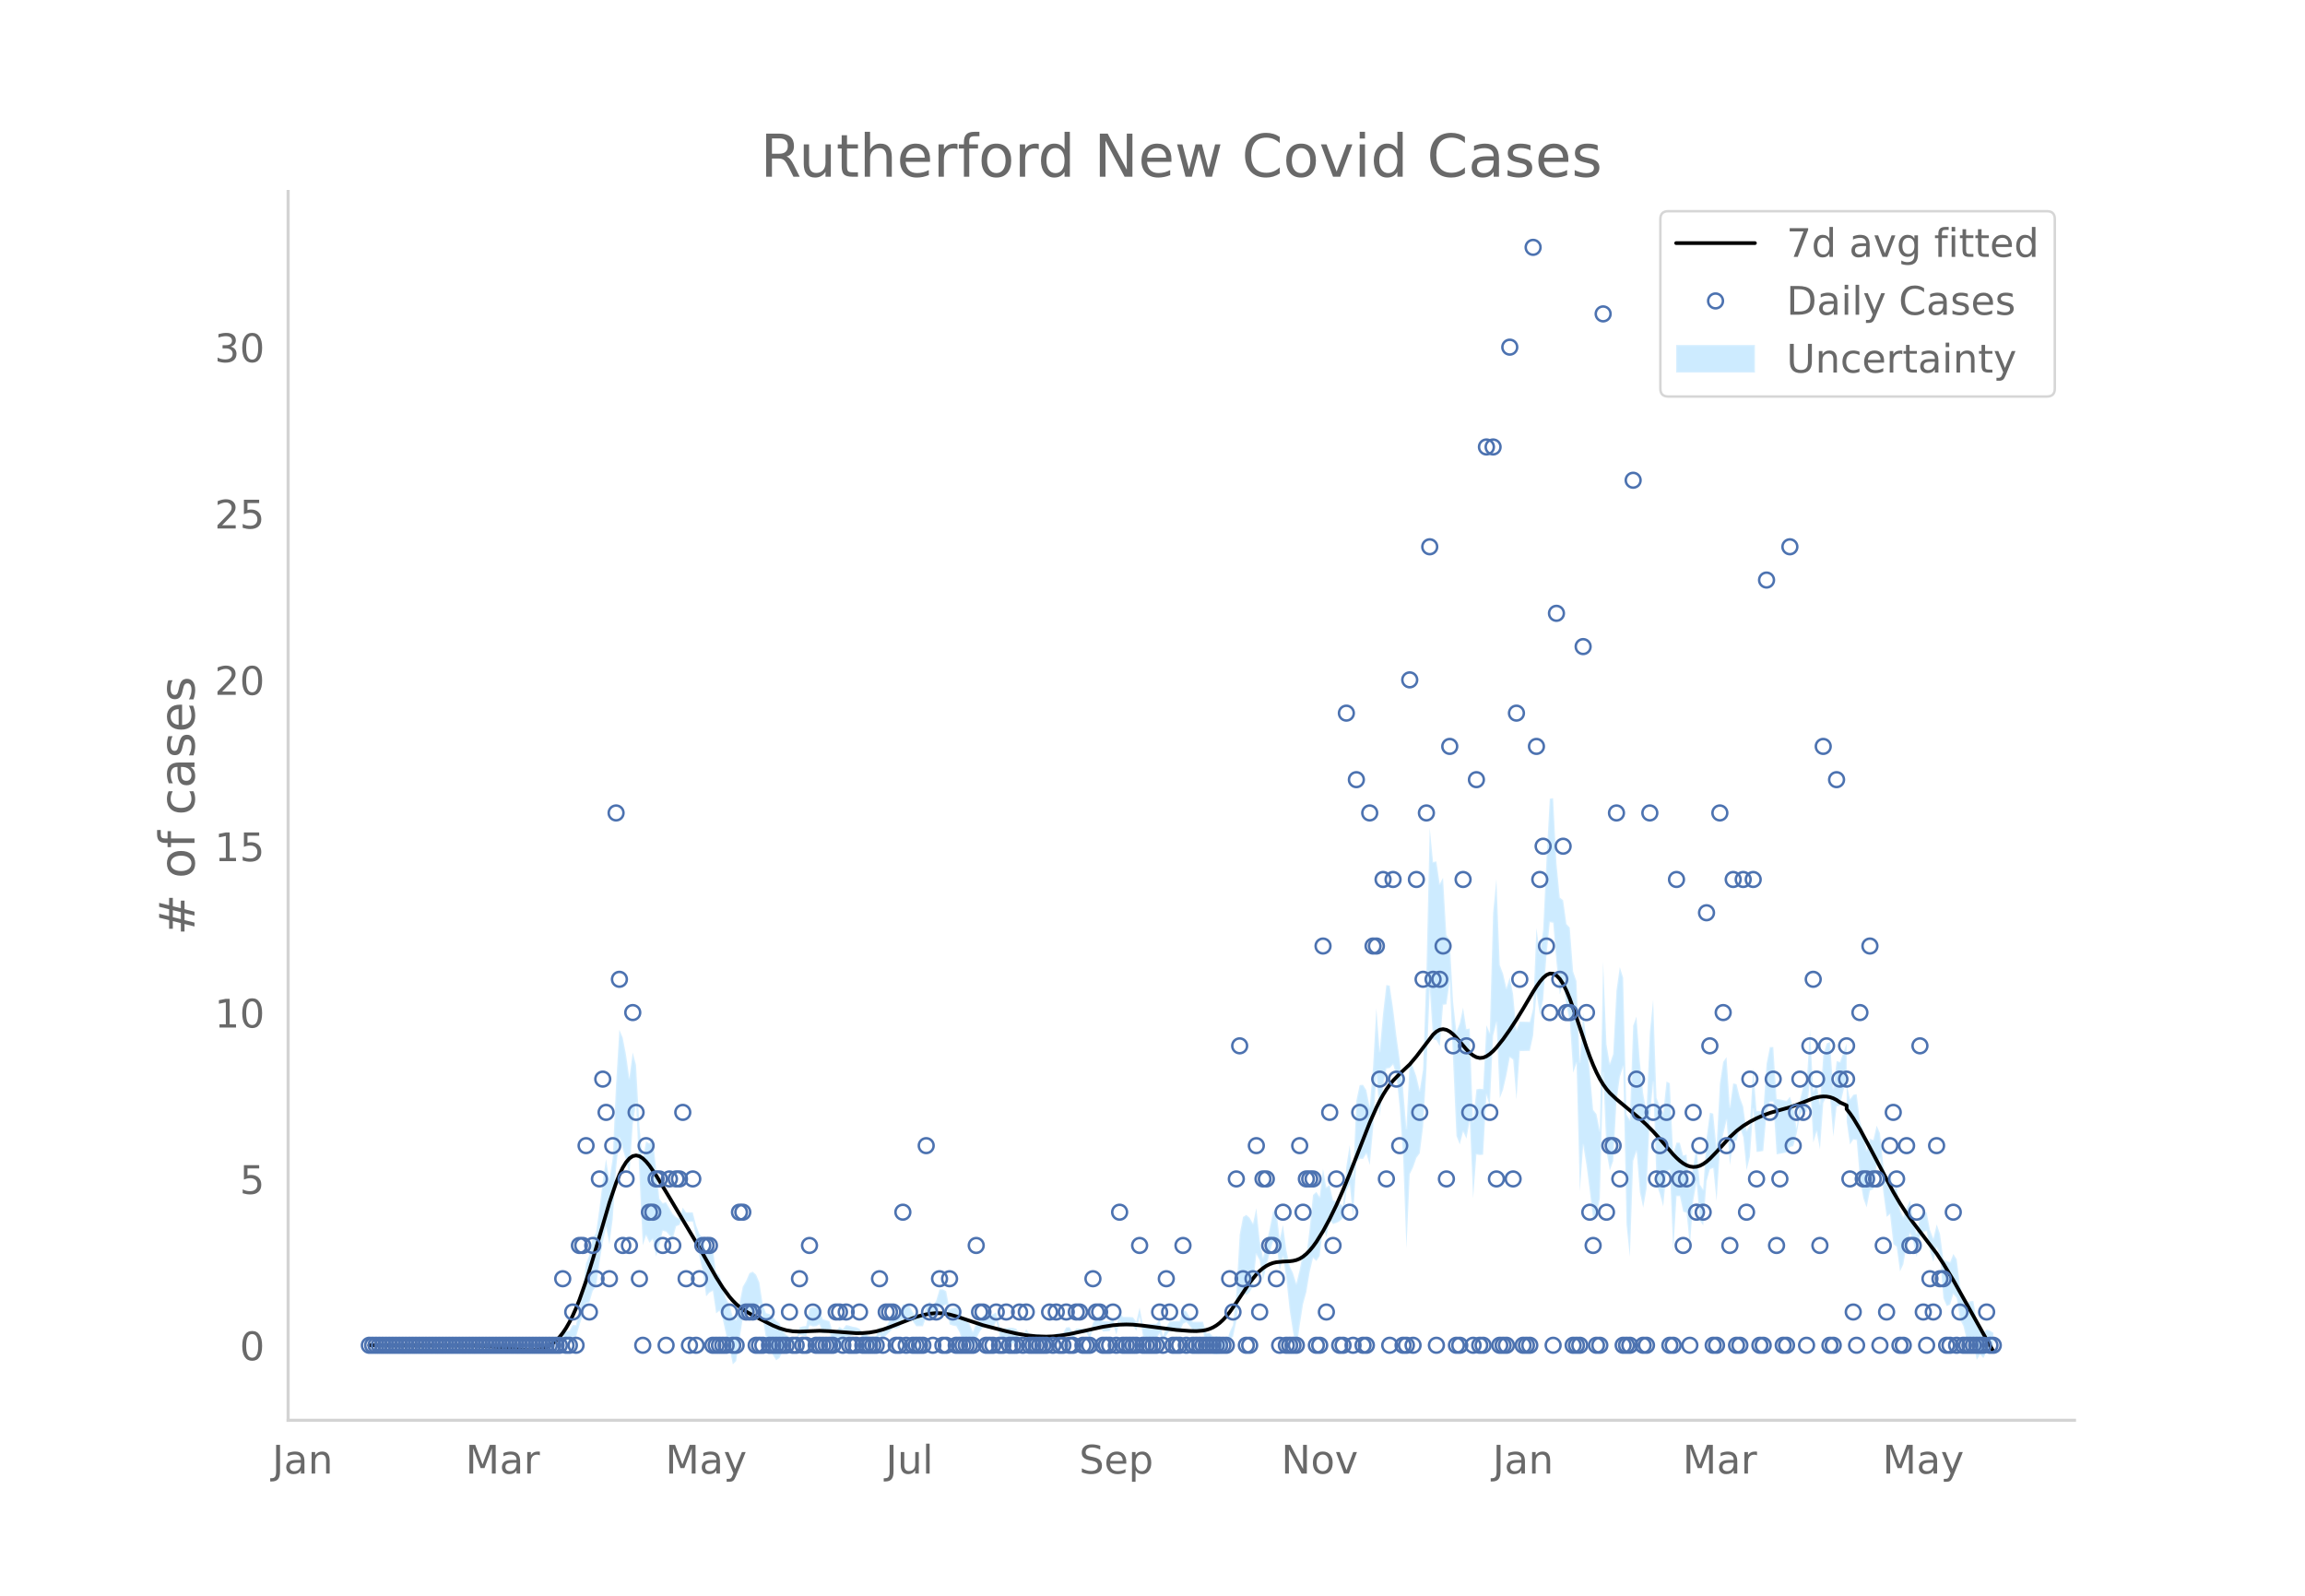 <svg height="864" viewBox="0 0 936 648" width="1248" xmlns="http://www.w3.org/2000/svg" xmlns:xlink="http://www.w3.org/1999/xlink"><defs><style>*{stroke-linecap:butt;stroke-linejoin:round}</style></defs><g id="figure_1"><path d="M0 648h936V0H0z" style="fill:#fff" id="patch_1"/><g id="axes_1"><path d="M117 576.72h725.4V77.76H117z" style="fill:none" id="patch_2"/><g id="PolyCollection_1"><defs><path d="M151.327-101.726H227.157l1.354-2.401 1.355.425 1.354.18 1.354-1.575h1.354l1.354-4.71 1.354-4.13 1.354-4.778 1.354-.483 1.355-4.609 1.354-1.807 1.354-9.487 1.354-8.314 1.354-6.167 1.354 6.83 1.354-10.314 1.354-20.37 1.354-12.492 1.355 4.576 1.354 4.642 1.354 5.85 1.354-20.412 1.354-8.908 1.354 29.588 1.354 28.3 1.354-4.037 1.354 2.988 1.355-1.477 1.354 7.02 1.354-4.824 1.354-5.595 1.354.366 1.354 1.5 1.354 1.464 1.354-5.136 1.355-.552 1.354-3.308 1.354 1.93h2.708l1.354 6.362 1.354 8.025 1.354 5.922 1.354 10.05 1.355-1.51 1.354-.748 1.354 9.149 1.354-1.044 1.354 3.559 1.354 6.273 1.354 5.303 1.354 6.652 1.354-1.325 1.355-8.808 1.354-8.602 1.354-1.514 1.354-.679 1.354.594 1.354-1.211 1.354-3.177 1.354 6.394 1.355 8.153 1.354 3.552 1.354 2.797 1.354 2.154 1.354-.939 1.354-2.81 1.354-1.93 1.354-.826 1.354-.79 1.355-.729 1.354-2.401 1.354.425 1.354.18 1.354-4.356 1.354.475 1.354-.113 1.354-.765 1.355 3.59 1.354-.333 1.354-.429 1.354 7.226 1.354.474 1.354-2.305 1.354-.901 1.354-2.171 1.354-.308 1.355-.411 1.354-.218 1.354-.577 1.354 1.93h1.354l1.354 2.507 1.354.218h1.354l1.354-3.86 1.355 1.652 1.354-1.652 1.354-1.322 1.354-1.388h1.354l1.354-.542 1.354-3.082 1.354-.298 1.355-.406 1.354 1.441 1.354 1.93h2.708l1.354-3.86 1.354-1.515 1.354 1.93 1.354-1.578 1.355-3.136h1.354l1.354-.724 1.354 8.146 1.354.475 1.354.262 1.354 2.507 1.354 4.388 1.355-.39 1.354-1.657 1.354 4.54 1.354-4.335 1.354-2.708 1.354-1.93 1.354.352 1.354.19 1.354.061 1.355-3.042 1.354 5.79 1.354 2.79 1.354.456 1.354.164 1.354-.08 1.354-.349 1.354-2.157 1.354-.73 1.355-1.2 1.354 1.93h4.062l1.354 2.314 1.354.218 1.354-.3h1.355l1.354-1.93h2.708l1.354-1.503 1.354.117 1.354 1.686 1.354-2.23h1.354l1.355-.09 1.354-.212 1.354 2.142 1.354-3.47 1.354-1.426 1.354.352 1.354 1.89 1.354-.085 1.355-.133 1.354-2.828 1.354 4.287 1.354-5.366 1.354 1.93h1.354l1.354-.047 1.354-.1 1.354 2.03 1.355-5.79 1.354 8.229 1.354.352 1.354.19 1.354.061 1.354-.06 1.354-1.93 1.354 4.639 1.354-3.86 1.355-1.737 1.354.133 1.354.085 1.354.04 1.354-3.16 1.354-.7 1.354 1.578 1.354 1.93H488.502l1.354 6.902 1.354.147 1.354 2.334 1.354.197 1.354-.197 1.354-.674 1.355-1.883 1.354-3.283 1.354-1.03 1.354-6.34 1.354-10.958 1.354-.561 1.354.85 1.354-1.181 1.354-2.383 1.355-13.025 1.354 2.517 1.354 8.147 1.354-5.79 1.354-5.454 1.354-4.627 1.354.504 1.354 11.444 1.355-5.79 1.354 9.179 1.354 12.712 1.354 8.75 1.354 7.248 1.354-9.87 1.354-8.662 1.354-4.946 1.354-8.169 1.355-5.7 1.354 1.27 1.354-2.073 1.354-11.736 1.354 4.091 1.354-6.78 1.354 1.502 1.354-.462 1.355-.729 1.354-1.228 1.354-10.858 1.354-2.926 1.354 13.487 1.354-22.439 1.354-1.404 1.354.112 1.354-2.17 1.355 4.623 1.354-14.523 1.354-22.484 1.354 17.304 1.354-11.812 1.354-7.649 1.354-.21 1.354-1.424 1.354 4.375 1.355 13.354 1.354 19.643 1.354 37.315 1.354-30.154 1.354-2.785 1.354-3.835 1.354-1.883 1.354-10.74 1.355-22.716 1.354-33.543 1.354 20.808 1.354.257 1.354 2.428 1.354-16.763 1.354-.194 1.354-9.513 1.354 32.758 1.355 30.17 1.354 3.473 1.354-5.241 1.354 2.871 1.354-7.49 1.354 31.689 1.354-17.783 1.354.266 1.355-.159 1.354-24.289 1.354 4.63 1.354-28.587 1.354-5.46 1.354 30.77 1.354-3.53 1.354-5.895 1.354-7.205 1.355 1 1.354 16.176 1.354-19.69 1.354-.014 1.354-.03 1.354-.045 1.354-6.179 1.354-17.487 1.354 9.182 1.355-6.23 1.354-18.002 1.354-13.529 1.354.26 1.354 16.225 1.354 12.871 1.354-4.914 1.354 9.65 1.355 6.222 1.354 20.822 1.354-3.884 1.354 52.106 1.354-18.833 1.354 8.265 1.354 10.583 1.354 11.384 1.354-1.738 1.355-6.828 1.354-50.96 1.354 32.093 1.354 7.512 1.354-3.82 1.354-24.288 1.354-9.887 1.354-4.221 1.355 64.178 1.354 13.032 1.354-38.858 1.354-3.973 1.354 16.644 1.354 6.29 1.354-7.635 1.354-29.469 1.354-13.836 1.355 41.36 1.354 4.14 1.354 4.942 1.354-14.082 1.354-.715 1.354 33.177 1.354-22.524 1.354-.049 1.354 6.348 1.355.42 1.354 13.366 1.354-18.174 1.354-7.62 1.354 15.697 1.354 1.833 1.354-17.809 1.354-5.037 1.355-.378 1.354 13.317 1.354-20.411 1.354-6.62 1.354-5.793 1.354 18.328 1.354-9.695 1.354-.32 1.354-5.39 1.355 4.032 1.354 13.358 1.354-5.484 1.354-19.303 1.354 17.413 1.354-.128 1.354-.307 1.354-15.295 1.354-4.714h1.355l1.354 21.42 1.354-.246 1.354-.26 1.354-.275 1.354-2.23 1.354-.33 1.354-4.891 1.355-7.641 1.354-2.018 1.354.794 1.354-12.626 1.354 24.911 1.354-4.572 1.354 7.344 1.354-18.795 1.354-2.972 1.355.537 1.354 15.945 1.354-12.104 1.354-.343 2.708-11.708v18.227l1.354 9.225 1.354-2.027 1.355.241 1.354 15.98 1.354 7.684 1.354 3.684 1.354-6.833 1.354-.544 1.354-9.601 1.354-3.076 1.354 14.013 1.355 9.878 1.354-1.11 1.354 12.147 1.354 1.178 1.354 9.937 1.354-2.894 1.354-7.748 1.354-4.802 1.354 3.482 1.355 6.14 1.354-8.32 1.354-1.93 1.354-.36 1.354 8.248 1.354 4.273 1.354-5.808 1.354 3.86 1.355 16.755 1.354 3.145 1.354-.519 1.354-4.379 1.354 1.73 1.354 8.646 1.354 2.68 1.354 5.56 1.354.814 1.355.086 1.354 7.26 1.354-2.217 1.354 1.489 1.354-2.703 1.354-.42 1.354-.893v-6.247l-1.354-.895-1.354-.42-1.354 1.159-1.354-2.371-1.354-2.218-1.354-8.18-1.355.086-1.354.815-1.354-2.161-1.354-5.04-1.354-10.655-1.354-2.13-1.354 3.342-1.354-.52-1.354-.715-1.355-10.264-1.354-3.86-1.354 5.771-1.354-3.446-1.354-7.192-1.354-.36-1.354 1.93-1.354 7.12-1.355-5.44-1.354-8.1-1.354 2.919-1.354 3.832-1.354-2.894-1.354-9.362-1.354 1.177-1.354-7.153-1.354 2.75-1.355-5.562-1.354-13.007-1.354-3.076-1.354 5.84-1.354-.545-1.354 4.747-1.354-7.896-1.354-3.896-1.354-11.04-1.355.24-1.354 1.833-1.354-6.215v-16.513l-2.708 7.593-1.354-.344-1.354 11.057-1.354-18.796-1.355.537-1.354 4.749-1.354 19.804-1.354-8.096-1.354 3.148-1.354-25.269-1.354 22.115-1.354.794-1.354 5.702-1.355 11.659-1.354-8.751-1.354-4.19-1.354 1.63-1.354-.275-1.354-.26-1.354-.247-1.354-21.04H718.7l-1.354 6.866-1.354 19.446-1.354-.307-1.354-.128-1.354-17.328-1.354 23.157-1.354 2.237-1.354-9.803-1.355-3.687-1.354-5.39-1.354-.32-1.354 9.604-1.354-20.272-1.354 1.927L698.39-208l-1.354 25.91-1.354-13.705-1.355-.378-1.354 10.403-1.354 20.792-1.354-2.027-1.354-15.183-1.354 7.82-1.354 8.846-1.354-13.654-1.355.42-1.354-5.232-1.354-.05-1.354 4.497-1.354-28.583-1.354-.716-1.354 12.939-1.354-2.778-1.354-3.58-1.355-39.701-1.354 13.184-1.354 32.292-1.354-7.635-1.354-13.01-1.354-18.097-1.354 3.747-1.354 38.343-1.354-2.409-1.355-55.482-1.354-4.221-1.354 9.412-1.354 25.893-1.354 3.9-1.354-7.927-1.354-33.528-1.354 68.7-1.355-6.827-1.354-1.738-1.354-15.637-1.354-12.576-1.354-11.036-1.354 19.767-1.354-32.814-1.354-3.884-1.354-17.778-1.355-1.499-1.354-9.65-1.354-1.054-1.354-14.15-1.354-26.235-1.354.26-1.354 25.071-1.354 28.32-1.355 9.21-1.354-10.119-1.354 32.693-1.354 5.402-1.354-.045-1.354-.03-1.354-.015-1.354 3.471-1.354-14.703-1.355-6.721-1.354 4.375-1.354-5.895-1.354-3.53-1.354-34.851-1.354 13.84-1.354 48.614-1.354-3.09-1.354 25.891-1.355-.159-1.354.266-1.354 13.098-1.354-37.792-1.354.23-1.354-8.709-1.354 6.34-1.354 3.473-1.355-12.291-1.354-25.143-1.354-1.793-1.354-23.354-1.354 2.537-1.354-9.152-1.354.258-1.354-13.933-1.354 59.097-1.355 39.046-1.354 8.56-1.354-5.744-1.354-3.835-1.354-2.784-1.354 27.746-1.354-16.725-1.354-11.238-1.355-9.806-1.354-11.065-1.354-9.144-1.354-.21-1.354 11.651-1.354 15.208-1.354-17.436-1.354 23.836-1.354 16.358-1.355-6.958-1.354-2.17-1.354.112-1.354 6.317-1.354 31.6-1.354-13.532-1.354 8.654-1.354 16.162-1.354-1.228-1.355-.73-1.354-.461-1.354-6.218-1.354.94-1.354-7.489-1.354 11.424-1.354-2.073-1.354 1.27-1.355 13.6-1.354 11.132-1.354-1.086-1.354 6.778-1.354 5.57-1.354-4.333-1.354-2.83-1.354-6.587L521-150.63l-1.355 5.79-1.354-11.716-1.354.505-1.354 6.952-1.354 6.127-1.354 5.79-1.354-7.293-1.354-12.924-1.355 6.276-1.354-2.383-1.354-1.181-1.354.85-1.354 7.159-1.354 23.782-1.354 12.96-1.354 2.83-1.354 4.437-1.355-1.883-1.354-.673-1.354-.198-1.354.198-1.354-1.527-1.354.147-1.354-4.678H484.439l-1.354-1.93-1.354-2.282-1.354-.7-1.354 4.56-1.354.04-1.354.085-1.354.133-1.355 2.124-1.354 3.86-1.354-6.941-1.354 1.93-1.354-.061-1.354.06-1.354.191-1.354.352-1.354-7.21-1.355 5.79-1.354-1.832-1.354-.099-1.354-.048h-1.354l-1.354-1.93-1.354 6.215-1.354-3.433-1.354 1.032-1.355-.133-1.354-.085-1.354-1.97-1.354.352-1.354 2.434-1.354 4.25-1.354-1.717-1.354-.213-1.355-.09h-1.354l-1.354 1.63-1.354-2.174-1.354.117-1.354 2.357h-2.708l-1.354 1.93h-1.355l-1.354-.3-1.354.218-1.354-1.545h-4.062l-1.354-1.93-1.355 2.659-1.354-.73-1.354-2.157-1.354-.348-1.354-.081-1.354.164-1.354.455-1.354-1.069-1.354-5.79-1.355.818-1.354.06-1.354.191-1.354.352-1.354 1.93-1.354 1.152-1.354 3.385-1.354-3.18-1.354-1.657-1.355-.39-1.354-3.332-1.354-1.353-1.354.262-1.354.475-1.354-7.294-1.354-.725h-1.354l-1.355 4.585-1.354 2.282-1.354-1.93-1.354 2.345-1.354 3.86h-2.708l-1.354-1.93-1.354-2.42-1.355-.405-1.354-.298-1.354 4.638-1.354-.542h-1.354l-1.354 2.472-1.354 2.539-1.354 2.207-1.355-2.207-1.354 3.86h-1.354l-1.354.218-1.354-1.354h-1.354l-1.354-1.93-1.354-.576-1.354-.218-1.355-.411-1.354-.309-1.354 1.69-1.354-.902-1.354 1.555-1.354.475-1.354-4.355-1.354-.429-1.354-.333-1.355-4.13-1.354-.765-1.354-.113-1.354.475-1.354 7.225-1.354.18-1.354.424-1.354 5.32-1.355-.73-1.354-.79-1.354-.826-1.354-1.93-1.354-2.81-1.354-.94-1.354-1.705-1.354-1.063-1.354-.308-1.355-3.427-1.354-9.046-1.354-3.177-1.354-1.211-1.354.594-1.354 3.18-1.354 2.347-1.354 6.838-1.355 6.633-1.354-1.326-1.354-4.928-1.354-2.417-1.354-5.307-1.354-4.161-1.354-1.044-1.354-10.15-1.354-.75-1.355 2.35-1.354-5.389-1.354-1.798-1.354-3.556-1.354-5.218h-2.708l-1.354-1.93-1.354 4.412-1.355-.552-1.354-1.275-1.354-2.397-1.354-2.36-1.354.367-1.354-1.736-1.354-12.543-1.354-12.28-1.355 2.382-1.354-.872-1.354 7.543-1.354-14.16-1.354-24.453-1.354-5.047-1.354 10.468-1.354-9.59-1.354-6.939-1.355-3.144-1.354 22.248-1.354 29.81-1.354 8.986-1.354-8.61-1.354 9.275-1.354 10.986-1.354 9.812-1.354 2.053-1.355 6.971-1.354 3.378-1.354 10.663-1.354 7.45-1.354 6.869h-1.354l-1.354 2.286-1.354.18-1.355.424-1.354 5.32H151.327z" id="m7fcb582abd" style="stroke:#fff;stroke-opacity:.2"/></defs><g clip-path="url(#p8b2855b707)"><use style="fill:#089fff;fill-opacity:.2;stroke:#fff;stroke-opacity:.2" xlink:href="#m7fcb582abd" y="648"/></g></g><path clip-path="url(#p8b2855b707)" d="m149.973 546.274 43.331.073 5.417.314 5.416.538 9.48 1.048 2.707.028 2.709-.32 1.354-.344 1.354-.499 1.354-.683 1.354-.895 1.354-1.134 1.354-1.402 1.354-1.694 1.355-2.015 1.354-2.357 1.354-2.697 1.354-3.035 1.354-3.365 2.708-7.694 2.709-8.735 6.77-23.07 2.708-8.002 1.354-3.371 1.355-2.824 1.354-2.198 1.354-1.558 1.354-.921 1.354-.288 1.354.327 1.354.861 1.354 1.3 1.354 1.644 2.709 3.976 5.416 8.991 12.187 20.442 6.77 11.912 2.709 4.276 2.708 3.68 1.354 1.563 1.354 1.358 1.355 1.173 2.708 1.913 2.708 1.53 8.125 4.114 2.708 1.121 2.708.808 2.708.443 2.709.115 4.062-.178 4.062-.156 4.063.165 10.833.807 2.708-.038 2.708-.227 2.708-.475 2.709-.733 2.708-.953 10.833-4.197 2.708-.74 2.708-.528 2.708-.258 2.709.099 2.708.463 2.708.747 10.833 3.596 9.479 2.451 4.062.924 4.063.7 4.062.435 4.062.132 2.709-.108 2.708-.275 4.062-.664 5.417-1.164 8.124-1.783 4.063-.62 2.708-.24 2.708-.086 2.708.076 4.063.398 13.54 1.756 5.417.41 2.709.062 2.708-.217 1.354-.273 1.354-.419 1.354-.593 1.354-.795 1.354-1.02 1.354-1.243 1.355-1.462 1.354-1.674 2.708-3.879 5.416-8.131 2.709-3.353 1.354-1.374 1.354-1.14 1.354-.912 1.354-.695 1.354-.492 1.354-.308 2.709-.254 2.708-.13 1.354-.168 1.354-.325 1.354-.552 1.354-.834 1.354-1.114 1.354-1.38 1.355-1.634 1.354-1.87 2.708-4.354 2.708-5.009 2.708-5.566 2.709-6.128 2.708-6.653 8.125-20.708 2.708-6.11 1.354-2.73 1.354-2.467 1.354-2.178 1.354-1.91 1.354-1.675 2.709-2.775 4.062-3.824 2.708-3.23 6.77-8.857 1.355-1.214 1.354-.764 1.354-.225 1.354.278 1.354.72 1.354 1.096 1.355 1.4 4.062 4.763 1.354 1.35 1.354 1.07 1.354.725 1.354.313 1.355-.145 1.354-.56 1.354-.914 1.354-1.203 1.354-1.434 2.708-3.39 2.708-3.834 2.709-4.127 2.708-4.423 4.062-6.894 1.354-2.124 1.354-1.912 1.355-1.591 1.354-1.15 1.354-.594 1.354.063 1.354.736 1.354 1.408 1.354 2.077 1.354 2.724 1.355 3.26 2.708 7.605 4.062 12.167 1.354 3.739 1.354 3.384 1.354 3.009 1.355 2.63 1.354 2.25 1.354 1.883 1.354 1.577 2.708 2.543 9.479 7.89 2.708 2.479 2.708 2.732 2.709 3.005 5.416 6.309 1.354 1.387 1.354 1.221 1.354 1.016 1.355.77 1.354.488 1.354.197 1.354-.102 1.354-.404 1.354-.704 1.354-.964 1.354-1.175 2.709-2.79 5.416-5.991 2.708-2.51 2.709-2.059 2.708-1.673 2.708-1.392 2.708-1.202 2.708-1 4.063-1.152 4.062-1.146 2.708-.941 6.771-2.681 1.354-.38 1.354-.264 1.354-.12 1.354.05 1.355.244 1.354.462 1.354.7 1.354.961 2.708 1.236v1.497l1.354 1.74 1.354 1.962 2.709 4.486 4.062 7.52 9.479 17.939 2.708 4.6 2.708 4.185 2.708 3.765 9.48 12.468 2.708 4.11 4.062 6.731 5.416 9.633 8.125 14.515 2.708 4.725h0" style="fill:none;stroke:#000;stroke-linecap:round;stroke-width:1.5" id="line2d_1"/><g id="line2d_2"><defs><path d="M0 3a3 3 0 1 0 0-6 3 3 0 0 0 0 6z" id="m06b40ea8a9" style="stroke:#4c72b0"/></defs><g clip-path="url(#p8b2855b707)"><use style="fill-opacity:0;stroke:#4c72b0" x="149.973" xlink:href="#m06b40ea8a9" y="546.274"/><use style="fill-opacity:0;stroke:#4c72b0" x="151.327" xlink:href="#m06b40ea8a9" y="546.274"/><use style="fill-opacity:0;stroke:#4c72b0" x="152.681" xlink:href="#m06b40ea8a9" y="546.274"/><use style="fill-opacity:0;stroke:#4c72b0" x="154.035" xlink:href="#m06b40ea8a9" y="546.274"/><use style="fill-opacity:0;stroke:#4c72b0" x="155.389" xlink:href="#m06b40ea8a9" y="546.274"/><use style="fill-opacity:0;stroke:#4c72b0" x="156.743" xlink:href="#m06b40ea8a9" y="546.274"/><use style="fill-opacity:0;stroke:#4c72b0" x="158.097" xlink:href="#m06b40ea8a9" y="546.274"/><use style="fill-opacity:0;stroke:#4c72b0" x="159.452" xlink:href="#m06b40ea8a9" y="546.274"/><use style="fill-opacity:0;stroke:#4c72b0" x="160.806" xlink:href="#m06b40ea8a9" y="546.274"/><use style="fill-opacity:0;stroke:#4c72b0" x="162.16" xlink:href="#m06b40ea8a9" y="546.274"/><use style="fill-opacity:0;stroke:#4c72b0" x="163.514" xlink:href="#m06b40ea8a9" y="546.274"/><use style="fill-opacity:0;stroke:#4c72b0" x="164.868" xlink:href="#m06b40ea8a9" y="546.274"/><use style="fill-opacity:0;stroke:#4c72b0" x="166.222" xlink:href="#m06b40ea8a9" y="546.274"/><use style="fill-opacity:0;stroke:#4c72b0" x="167.576" xlink:href="#m06b40ea8a9" y="546.274"/><use style="fill-opacity:0;stroke:#4c72b0" x="168.93" xlink:href="#m06b40ea8a9" y="546.274"/><use style="fill-opacity:0;stroke:#4c72b0" x="170.284" xlink:href="#m06b40ea8a9" y="546.274"/><use style="fill-opacity:0;stroke:#4c72b0" x="171.639" xlink:href="#m06b40ea8a9" y="546.274"/><use style="fill-opacity:0;stroke:#4c72b0" x="172.993" xlink:href="#m06b40ea8a9" y="546.274"/><use style="fill-opacity:0;stroke:#4c72b0" x="174.347" xlink:href="#m06b40ea8a9" y="546.274"/><use style="fill-opacity:0;stroke:#4c72b0" x="175.701" xlink:href="#m06b40ea8a9" y="546.274"/><use style="fill-opacity:0;stroke:#4c72b0" x="177.055" xlink:href="#m06b40ea8a9" y="546.274"/><use style="fill-opacity:0;stroke:#4c72b0" x="178.409" xlink:href="#m06b40ea8a9" y="546.274"/><use style="fill-opacity:0;stroke:#4c72b0" x="179.763" xlink:href="#m06b40ea8a9" y="546.274"/><use style="fill-opacity:0;stroke:#4c72b0" x="181.117" xlink:href="#m06b40ea8a9" y="546.274"/><use style="fill-opacity:0;stroke:#4c72b0" x="182.472" xlink:href="#m06b40ea8a9" y="546.274"/><use style="fill-opacity:0;stroke:#4c72b0" x="183.826" xlink:href="#m06b40ea8a9" y="546.274"/><use style="fill-opacity:0;stroke:#4c72b0" x="185.18" xlink:href="#m06b40ea8a9" y="546.274"/><use style="fill-opacity:0;stroke:#4c72b0" x="186.534" xlink:href="#m06b40ea8a9" y="546.274"/><use style="fill-opacity:0;stroke:#4c72b0" x="187.888" xlink:href="#m06b40ea8a9" y="546.274"/><use style="fill-opacity:0;stroke:#4c72b0" x="189.242" xlink:href="#m06b40ea8a9" y="546.274"/><use style="fill-opacity:0;stroke:#4c72b0" x="190.596" xlink:href="#m06b40ea8a9" y="546.274"/><use style="fill-opacity:0;stroke:#4c72b0" x="191.95" xlink:href="#m06b40ea8a9" y="546.274"/><use style="fill-opacity:0;stroke:#4c72b0" x="193.304" xlink:href="#m06b40ea8a9" y="546.274"/><use style="fill-opacity:0;stroke:#4c72b0" x="194.659" xlink:href="#m06b40ea8a9" y="546.274"/><use style="fill-opacity:0;stroke:#4c72b0" x="196.013" xlink:href="#m06b40ea8a9" y="546.274"/><use style="fill-opacity:0;stroke:#4c72b0" x="197.367" xlink:href="#m06b40ea8a9" y="546.274"/><use style="fill-opacity:0;stroke:#4c72b0" x="198.721" xlink:href="#m06b40ea8a9" y="546.274"/><use style="fill-opacity:0;stroke:#4c72b0" x="200.075" xlink:href="#m06b40ea8a9" y="546.274"/><use style="fill-opacity:0;stroke:#4c72b0" x="201.429" xlink:href="#m06b40ea8a9" y="546.274"/><use style="fill-opacity:0;stroke:#4c72b0" x="202.783" xlink:href="#m06b40ea8a9" y="546.274"/><use style="fill-opacity:0;stroke:#4c72b0" x="204.137" xlink:href="#m06b40ea8a9" y="546.274"/><use style="fill-opacity:0;stroke:#4c72b0" x="205.491" xlink:href="#m06b40ea8a9" y="546.274"/><use style="fill-opacity:0;stroke:#4c72b0" x="206.846" xlink:href="#m06b40ea8a9" y="546.274"/><use style="fill-opacity:0;stroke:#4c72b0" x="208.2" xlink:href="#m06b40ea8a9" y="546.274"/><use style="fill-opacity:0;stroke:#4c72b0" x="209.554" xlink:href="#m06b40ea8a9" y="546.274"/><use style="fill-opacity:0;stroke:#4c72b0" x="210.908" xlink:href="#m06b40ea8a9" y="546.274"/><use style="fill-opacity:0;stroke:#4c72b0" x="212.262" xlink:href="#m06b40ea8a9" y="546.274"/><use style="fill-opacity:0;stroke:#4c72b0" x="213.616" xlink:href="#m06b40ea8a9" y="546.274"/><use style="fill-opacity:0;stroke:#4c72b0" x="214.97" xlink:href="#m06b40ea8a9" y="546.274"/><use style="fill-opacity:0;stroke:#4c72b0" x="216.324" xlink:href="#m06b40ea8a9" y="546.274"/><use style="fill-opacity:0;stroke:#4c72b0" x="217.679" xlink:href="#m06b40ea8a9" y="546.274"/><use style="fill-opacity:0;stroke:#4c72b0" x="219.033" xlink:href="#m06b40ea8a9" y="546.274"/><use style="fill-opacity:0;stroke:#4c72b0" x="220.387" xlink:href="#m06b40ea8a9" y="546.274"/><use style="fill-opacity:0;stroke:#4c72b0" x="221.741" xlink:href="#m06b40ea8a9" y="546.274"/><use style="fill-opacity:0;stroke:#4c72b0" x="223.095" xlink:href="#m06b40ea8a9" y="546.274"/><use style="fill-opacity:0;stroke:#4c72b0" x="224.449" xlink:href="#m06b40ea8a9" y="546.274"/><use style="fill-opacity:0;stroke:#4c72b0" x="225.803" xlink:href="#m06b40ea8a9" y="546.274"/><use style="fill-opacity:0;stroke:#4c72b0" x="227.157" xlink:href="#m06b40ea8a9" y="546.274"/><use style="fill-opacity:0;stroke:#4c72b0" x="228.511" xlink:href="#m06b40ea8a9" y="519.254"/><use style="fill-opacity:0;stroke:#4c72b0" x="229.866" xlink:href="#m06b40ea8a9" y="546.274"/><use style="fill-opacity:0;stroke:#4c72b0" x="231.22" xlink:href="#m06b40ea8a9" y="546.274"/><use style="fill-opacity:0;stroke:#4c72b0" x="232.574" xlink:href="#m06b40ea8a9" y="532.764"/><use style="fill-opacity:0;stroke:#4c72b0" x="233.928" xlink:href="#m06b40ea8a9" y="546.274"/><use style="fill-opacity:0;stroke:#4c72b0" x="235.282" xlink:href="#m06b40ea8a9" y="505.744"/><use style="fill-opacity:0;stroke:#4c72b0" x="236.636" xlink:href="#m06b40ea8a9" y="505.744"/><use style="fill-opacity:0;stroke:#4c72b0" x="237.99" xlink:href="#m06b40ea8a9" y="465.213"/><use style="fill-opacity:0;stroke:#4c72b0" x="239.344" xlink:href="#m06b40ea8a9" y="532.764"/><use style="fill-opacity:0;stroke:#4c72b0" x="240.699" xlink:href="#m06b40ea8a9" y="505.744"/><use style="fill-opacity:0;stroke:#4c72b0" x="242.053" xlink:href="#m06b40ea8a9" y="519.254"/><use style="fill-opacity:0;stroke:#4c72b0" x="243.407" xlink:href="#m06b40ea8a9" y="478.723"/><use style="fill-opacity:0;stroke:#4c72b0" x="244.761" xlink:href="#m06b40ea8a9" y="438.193"/><use style="fill-opacity:0;stroke:#4c72b0" x="246.115" xlink:href="#m06b40ea8a9" y="451.703"/><use style="fill-opacity:0;stroke:#4c72b0" x="247.469" xlink:href="#m06b40ea8a9" y="519.254"/><use style="fill-opacity:0;stroke:#4c72b0" x="248.823" xlink:href="#m06b40ea8a9" y="465.213"/><use style="fill-opacity:0;stroke:#4c72b0" x="250.177" xlink:href="#m06b40ea8a9" y="330.112"/><use style="fill-opacity:0;stroke:#4c72b0" x="251.531" xlink:href="#m06b40ea8a9" y="397.663"/><use style="fill-opacity:0;stroke:#4c72b0" x="252.886" xlink:href="#m06b40ea8a9" y="505.744"/><use style="fill-opacity:0;stroke:#4c72b0" x="254.24" xlink:href="#m06b40ea8a9" y="478.723"/><use style="fill-opacity:0;stroke:#4c72b0" x="255.594" xlink:href="#m06b40ea8a9" y="505.744"/><use style="fill-opacity:0;stroke:#4c72b0" x="256.948" xlink:href="#m06b40ea8a9" y="411.173"/><use style="fill-opacity:0;stroke:#4c72b0" x="258.302" xlink:href="#m06b40ea8a9" y="451.703"/><use style="fill-opacity:0;stroke:#4c72b0" x="259.656" xlink:href="#m06b40ea8a9" y="519.254"/><use style="fill-opacity:0;stroke:#4c72b0" x="261.01" xlink:href="#m06b40ea8a9" y="546.274"/><use style="fill-opacity:0;stroke:#4c72b0" x="262.364" xlink:href="#m06b40ea8a9" y="465.213"/><use style="fill-opacity:0;stroke:#4c72b0" x="263.718" xlink:href="#m06b40ea8a9" y="492.234"/><use style="fill-opacity:0;stroke:#4c72b0" x="265.073" xlink:href="#m06b40ea8a9" y="492.234"/><use style="fill-opacity:0;stroke:#4c72b0" x="266.427" xlink:href="#m06b40ea8a9" y="478.723"/><use style="fill-opacity:0;stroke:#4c72b0" x="267.781" xlink:href="#m06b40ea8a9" y="478.723"/><use style="fill-opacity:0;stroke:#4c72b0" x="269.135" xlink:href="#m06b40ea8a9" y="505.744"/><use style="fill-opacity:0;stroke:#4c72b0" x="270.489" xlink:href="#m06b40ea8a9" y="546.274"/><use style="fill-opacity:0;stroke:#4c72b0" x="271.843" xlink:href="#m06b40ea8a9" y="478.723"/><use style="fill-opacity:0;stroke:#4c72b0" x="273.197" xlink:href="#m06b40ea8a9" y="505.744"/><use style="fill-opacity:0;stroke:#4c72b0" x="274.551" xlink:href="#m06b40ea8a9" y="478.723"/><use style="fill-opacity:0;stroke:#4c72b0" x="275.906" xlink:href="#m06b40ea8a9" y="478.723"/><use style="fill-opacity:0;stroke:#4c72b0" x="277.26" xlink:href="#m06b40ea8a9" y="451.703"/><use style="fill-opacity:0;stroke:#4c72b0" x="278.614" xlink:href="#m06b40ea8a9" y="519.254"/><use style="fill-opacity:0;stroke:#4c72b0" x="279.968" xlink:href="#m06b40ea8a9" y="546.274"/><use style="fill-opacity:0;stroke:#4c72b0" x="281.322" xlink:href="#m06b40ea8a9" y="478.723"/><use style="fill-opacity:0;stroke:#4c72b0" x="282.676" xlink:href="#m06b40ea8a9" y="546.274"/><use style="fill-opacity:0;stroke:#4c72b0" x="284.03" xlink:href="#m06b40ea8a9" y="519.254"/><use style="fill-opacity:0;stroke:#4c72b0" x="285.384" xlink:href="#m06b40ea8a9" y="505.744"/><use style="fill-opacity:0;stroke:#4c72b0" x="286.738" xlink:href="#m06b40ea8a9" y="505.744"/><use style="fill-opacity:0;stroke:#4c72b0" x="288.093" xlink:href="#m06b40ea8a9" y="505.744"/><use style="fill-opacity:0;stroke:#4c72b0" x="289.447" xlink:href="#m06b40ea8a9" y="546.274"/><use style="fill-opacity:0;stroke:#4c72b0" x="290.801" xlink:href="#m06b40ea8a9" y="546.274"/><use style="fill-opacity:0;stroke:#4c72b0" x="292.155" xlink:href="#m06b40ea8a9" y="546.274"/><use style="fill-opacity:0;stroke:#4c72b0" x="293.509" xlink:href="#m06b40ea8a9" y="546.274"/><use style="fill-opacity:0;stroke:#4c72b0" x="294.863" xlink:href="#m06b40ea8a9" y="546.274"/><use style="fill-opacity:0;stroke:#4c72b0" x="296.217" xlink:href="#m06b40ea8a9" y="532.764"/><use style="fill-opacity:0;stroke:#4c72b0" x="297.571" xlink:href="#m06b40ea8a9" y="546.274"/><use style="fill-opacity:0;stroke:#4c72b0" x="298.925" xlink:href="#m06b40ea8a9" y="546.274"/><use style="fill-opacity:0;stroke:#4c72b0" x="300.28" xlink:href="#m06b40ea8a9" y="492.234"/><use style="fill-opacity:0;stroke:#4c72b0" x="301.634" xlink:href="#m06b40ea8a9" y="492.234"/><use style="fill-opacity:0;stroke:#4c72b0" x="302.988" xlink:href="#m06b40ea8a9" y="532.764"/><use style="fill-opacity:0;stroke:#4c72b0" x="304.342" xlink:href="#m06b40ea8a9" y="532.764"/><use style="fill-opacity:0;stroke:#4c72b0" x="305.696" xlink:href="#m06b40ea8a9" y="532.764"/><use style="fill-opacity:0;stroke:#4c72b0" x="307.05" xlink:href="#m06b40ea8a9" y="546.274"/><use style="fill-opacity:0;stroke:#4c72b0" x="308.404" xlink:href="#m06b40ea8a9" y="546.274"/><use style="fill-opacity:0;stroke:#4c72b0" x="309.758" xlink:href="#m06b40ea8a9" y="546.274"/><use style="fill-opacity:0;stroke:#4c72b0" x="311.113" xlink:href="#m06b40ea8a9" y="532.764"/><use style="fill-opacity:0;stroke:#4c72b0" x="312.467" xlink:href="#m06b40ea8a9" y="546.274"/><use style="fill-opacity:0;stroke:#4c72b0" x="313.821" xlink:href="#m06b40ea8a9" y="546.274"/><use style="fill-opacity:0;stroke:#4c72b0" x="315.175" xlink:href="#m06b40ea8a9" y="546.274"/><use style="fill-opacity:0;stroke:#4c72b0" x="316.529" xlink:href="#m06b40ea8a9" y="546.274"/><use style="fill-opacity:0;stroke:#4c72b0" x="317.883" xlink:href="#m06b40ea8a9" y="546.274"/><use style="fill-opacity:0;stroke:#4c72b0" x="319.237" xlink:href="#m06b40ea8a9" y="546.274"/><use style="fill-opacity:0;stroke:#4c72b0" x="320.591" xlink:href="#m06b40ea8a9" y="532.764"/><use style="fill-opacity:0;stroke:#4c72b0" x="321.945" xlink:href="#m06b40ea8a9" y="546.274"/><use style="fill-opacity:0;stroke:#4c72b0" x="323.3" xlink:href="#m06b40ea8a9" y="546.274"/><use style="fill-opacity:0;stroke:#4c72b0" x="324.654" xlink:href="#m06b40ea8a9" y="519.254"/><use style="fill-opacity:0;stroke:#4c72b0" x="326.008" xlink:href="#m06b40ea8a9" y="546.274"/><use style="fill-opacity:0;stroke:#4c72b0" x="327.362" xlink:href="#m06b40ea8a9" y="546.274"/><use style="fill-opacity:0;stroke:#4c72b0" x="328.716" xlink:href="#m06b40ea8a9" y="505.744"/><use style="fill-opacity:0;stroke:#4c72b0" x="330.07" xlink:href="#m06b40ea8a9" y="532.764"/><use style="fill-opacity:0;stroke:#4c72b0" x="331.424" xlink:href="#m06b40ea8a9" y="546.274"/><use style="fill-opacity:0;stroke:#4c72b0" x="332.778" xlink:href="#m06b40ea8a9" y="546.274"/><use style="fill-opacity:0;stroke:#4c72b0" x="334.133" xlink:href="#m06b40ea8a9" y="546.274"/><use style="fill-opacity:0;stroke:#4c72b0" x="335.487" xlink:href="#m06b40ea8a9" y="546.274"/><use style="fill-opacity:0;stroke:#4c72b0" x="336.841" xlink:href="#m06b40ea8a9" y="546.274"/><use style="fill-opacity:0;stroke:#4c72b0" x="338.195" xlink:href="#m06b40ea8a9" y="546.274"/><use style="fill-opacity:0;stroke:#4c72b0" x="339.549" xlink:href="#m06b40ea8a9" y="532.764"/><use style="fill-opacity:0;stroke:#4c72b0" x="340.903" xlink:href="#m06b40ea8a9" y="532.764"/><use style="fill-opacity:0;stroke:#4c72b0" x="342.257" xlink:href="#m06b40ea8a9" y="546.274"/><use style="fill-opacity:0;stroke:#4c72b0" x="343.611" xlink:href="#m06b40ea8a9" y="532.764"/><use style="fill-opacity:0;stroke:#4c72b0" x="344.965" xlink:href="#m06b40ea8a9" y="546.274"/><use style="fill-opacity:0;stroke:#4c72b0" x="346.32" xlink:href="#m06b40ea8a9" y="546.274"/><use style="fill-opacity:0;stroke:#4c72b0" x="347.674" xlink:href="#m06b40ea8a9" y="546.274"/><use style="fill-opacity:0;stroke:#4c72b0" x="349.028" xlink:href="#m06b40ea8a9" y="532.764"/><use style="fill-opacity:0;stroke:#4c72b0" x="350.382" xlink:href="#m06b40ea8a9" y="546.274"/><use style="fill-opacity:0;stroke:#4c72b0" x="351.736" xlink:href="#m06b40ea8a9" y="546.274"/><use style="fill-opacity:0;stroke:#4c72b0" x="353.09" xlink:href="#m06b40ea8a9" y="546.274"/><use style="fill-opacity:0;stroke:#4c72b0" x="354.444" xlink:href="#m06b40ea8a9" y="546.274"/><use style="fill-opacity:0;stroke:#4c72b0" x="355.798" xlink:href="#m06b40ea8a9" y="546.274"/><use style="fill-opacity:0;stroke:#4c72b0" x="357.152" xlink:href="#m06b40ea8a9" y="519.254"/><use style="fill-opacity:0;stroke:#4c72b0" x="358.507" xlink:href="#m06b40ea8a9" y="546.274"/><use style="fill-opacity:0;stroke:#4c72b0" x="359.861" xlink:href="#m06b40ea8a9" y="532.764"/><use style="fill-opacity:0;stroke:#4c72b0" x="361.215" xlink:href="#m06b40ea8a9" y="532.764"/><use style="fill-opacity:0;stroke:#4c72b0" x="362.569" xlink:href="#m06b40ea8a9" y="532.764"/><use style="fill-opacity:0;stroke:#4c72b0" x="363.923" xlink:href="#m06b40ea8a9" y="546.274"/><use style="fill-opacity:0;stroke:#4c72b0" x="365.277" xlink:href="#m06b40ea8a9" y="546.274"/><use style="fill-opacity:0;stroke:#4c72b0" x="366.631" xlink:href="#m06b40ea8a9" y="492.234"/><use style="fill-opacity:0;stroke:#4c72b0" x="367.985" xlink:href="#m06b40ea8a9" y="546.274"/><use style="fill-opacity:0;stroke:#4c72b0" x="369.34" xlink:href="#m06b40ea8a9" y="532.764"/><use style="fill-opacity:0;stroke:#4c72b0" x="370.694" xlink:href="#m06b40ea8a9" y="546.274"/><use style="fill-opacity:0;stroke:#4c72b0" x="372.048" xlink:href="#m06b40ea8a9" y="546.274"/><use style="fill-opacity:0;stroke:#4c72b0" x="373.402" xlink:href="#m06b40ea8a9" y="546.274"/><use style="fill-opacity:0;stroke:#4c72b0" x="374.756" xlink:href="#m06b40ea8a9" y="546.274"/><use style="fill-opacity:0;stroke:#4c72b0" x="376.11" xlink:href="#m06b40ea8a9" y="465.213"/><use style="fill-opacity:0;stroke:#4c72b0" x="377.464" xlink:href="#m06b40ea8a9" y="532.764"/><use style="fill-opacity:0;stroke:#4c72b0" x="378.818" xlink:href="#m06b40ea8a9" y="546.274"/><use style="fill-opacity:0;stroke:#4c72b0" x="380.172" xlink:href="#m06b40ea8a9" y="532.764"/><use style="fill-opacity:0;stroke:#4c72b0" x="381.527" xlink:href="#m06b40ea8a9" y="519.254"/><use style="fill-opacity:0;stroke:#4c72b0" x="382.881" xlink:href="#m06b40ea8a9" y="546.274"/><use style="fill-opacity:0;stroke:#4c72b0" x="384.235" xlink:href="#m06b40ea8a9" y="546.274"/><use style="fill-opacity:0;stroke:#4c72b0" x="385.589" xlink:href="#m06b40ea8a9" y="519.254"/><use style="fill-opacity:0;stroke:#4c72b0" x="386.943" xlink:href="#m06b40ea8a9" y="532.764"/><use style="fill-opacity:0;stroke:#4c72b0" x="388.297" xlink:href="#m06b40ea8a9" y="546.274"/><use style="fill-opacity:0;stroke:#4c72b0" x="389.651" xlink:href="#m06b40ea8a9" y="546.274"/><use style="fill-opacity:0;stroke:#4c72b0" x="391.005" xlink:href="#m06b40ea8a9" y="546.274"/><use style="fill-opacity:0;stroke:#4c72b0" x="392.36" xlink:href="#m06b40ea8a9" y="546.274"/><use style="fill-opacity:0;stroke:#4c72b0" x="393.714" xlink:href="#m06b40ea8a9" y="546.274"/><use style="fill-opacity:0;stroke:#4c72b0" x="395.068" xlink:href="#m06b40ea8a9" y="546.274"/><use style="fill-opacity:0;stroke:#4c72b0" x="396.422" xlink:href="#m06b40ea8a9" y="505.744"/><use style="fill-opacity:0;stroke:#4c72b0" x="397.776" xlink:href="#m06b40ea8a9" y="532.764"/><use style="fill-opacity:0;stroke:#4c72b0" x="399.13" xlink:href="#m06b40ea8a9" y="532.764"/><use style="fill-opacity:0;stroke:#4c72b0" x="400.484" xlink:href="#m06b40ea8a9" y="546.274"/><use style="fill-opacity:0;stroke:#4c72b0" x="401.838" xlink:href="#m06b40ea8a9" y="546.274"/><use style="fill-opacity:0;stroke:#4c72b0" x="403.192" xlink:href="#m06b40ea8a9" y="546.274"/><use style="fill-opacity:0;stroke:#4c72b0" x="404.547" xlink:href="#m06b40ea8a9" y="532.764"/><use style="fill-opacity:0;stroke:#4c72b0" x="405.901" xlink:href="#m06b40ea8a9" y="546.274"/><use style="fill-opacity:0;stroke:#4c72b0" x="407.255" xlink:href="#m06b40ea8a9" y="546.274"/><use style="fill-opacity:0;stroke:#4c72b0" x="408.609" xlink:href="#m06b40ea8a9" y="532.764"/><use style="fill-opacity:0;stroke:#4c72b0" x="409.963" xlink:href="#m06b40ea8a9" y="546.274"/><use style="fill-opacity:0;stroke:#4c72b0" x="411.317" xlink:href="#m06b40ea8a9" y="546.274"/><use style="fill-opacity:0;stroke:#4c72b0" x="412.671" xlink:href="#m06b40ea8a9" y="546.274"/><use style="fill-opacity:0;stroke:#4c72b0" x="414.025" xlink:href="#m06b40ea8a9" y="532.764"/><use style="fill-opacity:0;stroke:#4c72b0" x="415.379" xlink:href="#m06b40ea8a9" y="546.274"/><use style="fill-opacity:0;stroke:#4c72b0" x="416.734" xlink:href="#m06b40ea8a9" y="532.764"/><use style="fill-opacity:0;stroke:#4c72b0" x="418.088" xlink:href="#m06b40ea8a9" y="546.274"/><use style="fill-opacity:0;stroke:#4c72b0" x="419.442" xlink:href="#m06b40ea8a9" y="546.274"/><use style="fill-opacity:0;stroke:#4c72b0" x="420.796" xlink:href="#m06b40ea8a9" y="546.274"/><use style="fill-opacity:0;stroke:#4c72b0" x="422.15" xlink:href="#m06b40ea8a9" y="546.274"/><use style="fill-opacity:0;stroke:#4c72b0" x="423.504" xlink:href="#m06b40ea8a9" y="546.274"/><use style="fill-opacity:0;stroke:#4c72b0" x="424.858" xlink:href="#m06b40ea8a9" y="546.274"/><use style="fill-opacity:0;stroke:#4c72b0" x="426.212" xlink:href="#m06b40ea8a9" y="532.764"/><use style="fill-opacity:0;stroke:#4c72b0" x="427.567" xlink:href="#m06b40ea8a9" y="546.274"/><use style="fill-opacity:0;stroke:#4c72b0" x="428.921" xlink:href="#m06b40ea8a9" y="532.764"/><use style="fill-opacity:0;stroke:#4c72b0" x="430.275" xlink:href="#m06b40ea8a9" y="546.274"/><use style="fill-opacity:0;stroke:#4c72b0" x="431.629" xlink:href="#m06b40ea8a9" y="546.274"/><use style="fill-opacity:0;stroke:#4c72b0" x="432.983" xlink:href="#m06b40ea8a9" y="532.764"/><use style="fill-opacity:0;stroke:#4c72b0" x="434.337" xlink:href="#m06b40ea8a9" y="546.274"/><use style="fill-opacity:0;stroke:#4c72b0" x="435.691" xlink:href="#m06b40ea8a9" y="546.274"/><use style="fill-opacity:0;stroke:#4c72b0" x="437.045" xlink:href="#m06b40ea8a9" y="532.764"/><use style="fill-opacity:0;stroke:#4c72b0" x="438.399" xlink:href="#m06b40ea8a9" y="532.764"/><use style="fill-opacity:0;stroke:#4c72b0" x="439.754" xlink:href="#m06b40ea8a9" y="546.274"/><use style="fill-opacity:0;stroke:#4c72b0" x="441.108" xlink:href="#m06b40ea8a9" y="546.274"/><use style="fill-opacity:0;stroke:#4c72b0" x="442.462" xlink:href="#m06b40ea8a9" y="546.274"/><use style="fill-opacity:0;stroke:#4c72b0" x="443.816" xlink:href="#m06b40ea8a9" y="519.254"/><use style="fill-opacity:0;stroke:#4c72b0" x="445.17" xlink:href="#m06b40ea8a9" y="532.764"/><use style="fill-opacity:0;stroke:#4c72b0" x="446.524" xlink:href="#m06b40ea8a9" y="532.764"/><use style="fill-opacity:0;stroke:#4c72b0" x="447.878" xlink:href="#m06b40ea8a9" y="546.274"/><use style="fill-opacity:0;stroke:#4c72b0" x="449.232" xlink:href="#m06b40ea8a9" y="546.274"/><use style="fill-opacity:0;stroke:#4c72b0" x="450.587" xlink:href="#m06b40ea8a9" y="546.274"/><use style="fill-opacity:0;stroke:#4c72b0" x="451.941" xlink:href="#m06b40ea8a9" y="532.764"/><use style="fill-opacity:0;stroke:#4c72b0" x="453.295" xlink:href="#m06b40ea8a9" y="546.274"/><use style="fill-opacity:0;stroke:#4c72b0" x="454.649" xlink:href="#m06b40ea8a9" y="492.234"/><use style="fill-opacity:0;stroke:#4c72b0" x="456.003" xlink:href="#m06b40ea8a9" y="546.274"/><use style="fill-opacity:0;stroke:#4c72b0" x="457.357" xlink:href="#m06b40ea8a9" y="546.274"/><use style="fill-opacity:0;stroke:#4c72b0" x="458.711" xlink:href="#m06b40ea8a9" y="546.274"/><use style="fill-opacity:0;stroke:#4c72b0" x="460.065" xlink:href="#m06b40ea8a9" y="546.274"/><use style="fill-opacity:0;stroke:#4c72b0" x="461.419" xlink:href="#m06b40ea8a9" y="546.274"/><use style="fill-opacity:0;stroke:#4c72b0" x="462.774" xlink:href="#m06b40ea8a9" y="505.744"/><use style="fill-opacity:0;stroke:#4c72b0" x="464.128" xlink:href="#m06b40ea8a9" y="546.274"/><use style="fill-opacity:0;stroke:#4c72b0" x="465.482" xlink:href="#m06b40ea8a9" y="546.274"/><use style="fill-opacity:0;stroke:#4c72b0" x="466.836" xlink:href="#m06b40ea8a9" y="546.274"/><use style="fill-opacity:0;stroke:#4c72b0" x="468.19" xlink:href="#m06b40ea8a9" y="546.274"/><use style="fill-opacity:0;stroke:#4c72b0" x="469.544" xlink:href="#m06b40ea8a9" y="546.274"/><use style="fill-opacity:0;stroke:#4c72b0" x="470.898" xlink:href="#m06b40ea8a9" y="532.764"/><use style="fill-opacity:0;stroke:#4c72b0" x="472.252" xlink:href="#m06b40ea8a9" y="546.274"/><use style="fill-opacity:0;stroke:#4c72b0" x="473.606" xlink:href="#m06b40ea8a9" y="519.254"/><use style="fill-opacity:0;stroke:#4c72b0" x="474.961" xlink:href="#m06b40ea8a9" y="532.764"/><use style="fill-opacity:0;stroke:#4c72b0" x="476.315" xlink:href="#m06b40ea8a9" y="546.274"/><use style="fill-opacity:0;stroke:#4c72b0" x="477.669" xlink:href="#m06b40ea8a9" y="546.274"/><use style="fill-opacity:0;stroke:#4c72b0" x="479.023" xlink:href="#m06b40ea8a9" y="546.274"/><use style="fill-opacity:0;stroke:#4c72b0" x="480.377" xlink:href="#m06b40ea8a9" y="505.744"/><use style="fill-opacity:0;stroke:#4c72b0" x="481.731" xlink:href="#m06b40ea8a9" y="546.274"/><use style="fill-opacity:0;stroke:#4c72b0" x="483.085" xlink:href="#m06b40ea8a9" y="532.764"/><use style="fill-opacity:0;stroke:#4c72b0" x="484.439" xlink:href="#m06b40ea8a9" y="546.274"/><use style="fill-opacity:0;stroke:#4c72b0" x="485.794" xlink:href="#m06b40ea8a9" y="546.274"/><use style="fill-opacity:0;stroke:#4c72b0" x="487.148" xlink:href="#m06b40ea8a9" y="546.274"/><use style="fill-opacity:0;stroke:#4c72b0" x="488.502" xlink:href="#m06b40ea8a9" y="546.274"/><use style="fill-opacity:0;stroke:#4c72b0" x="489.856" xlink:href="#m06b40ea8a9" y="546.274"/><use style="fill-opacity:0;stroke:#4c72b0" x="491.21" xlink:href="#m06b40ea8a9" y="546.274"/><use style="fill-opacity:0;stroke:#4c72b0" x="492.564" xlink:href="#m06b40ea8a9" y="546.274"/><use style="fill-opacity:0;stroke:#4c72b0" x="493.918" xlink:href="#m06b40ea8a9" y="546.274"/><use style="fill-opacity:0;stroke:#4c72b0" x="495.272" xlink:href="#m06b40ea8a9" y="546.274"/><use style="fill-opacity:0;stroke:#4c72b0" x="496.626" xlink:href="#m06b40ea8a9" y="546.274"/><use style="fill-opacity:0;stroke:#4c72b0" x="497.981" xlink:href="#m06b40ea8a9" y="546.274"/><use style="fill-opacity:0;stroke:#4c72b0" x="499.335" xlink:href="#m06b40ea8a9" y="519.254"/><use style="fill-opacity:0;stroke:#4c72b0" x="500.689" xlink:href="#m06b40ea8a9" y="532.764"/><use style="fill-opacity:0;stroke:#4c72b0" x="502.043" xlink:href="#m06b40ea8a9" y="478.723"/><use style="fill-opacity:0;stroke:#4c72b0" x="503.397" xlink:href="#m06b40ea8a9" y="424.683"/><use style="fill-opacity:0;stroke:#4c72b0" x="504.751" xlink:href="#m06b40ea8a9" y="519.254"/><use style="fill-opacity:0;stroke:#4c72b0" x="506.105" xlink:href="#m06b40ea8a9" y="546.274"/><use style="fill-opacity:0;stroke:#4c72b0" x="507.459" xlink:href="#m06b40ea8a9" y="546.274"/><use style="fill-opacity:0;stroke:#4c72b0" x="508.813" xlink:href="#m06b40ea8a9" y="519.254"/><use style="fill-opacity:0;stroke:#4c72b0" x="510.168" xlink:href="#m06b40ea8a9" y="465.213"/><use style="fill-opacity:0;stroke:#4c72b0" x="511.522" xlink:href="#m06b40ea8a9" y="532.764"/><use style="fill-opacity:0;stroke:#4c72b0" x="512.876" xlink:href="#m06b40ea8a9" y="478.723"/><use style="fill-opacity:0;stroke:#4c72b0" x="514.23" xlink:href="#m06b40ea8a9" y="478.723"/><use style="fill-opacity:0;stroke:#4c72b0" x="515.584" xlink:href="#m06b40ea8a9" y="505.744"/><use style="fill-opacity:0;stroke:#4c72b0" x="516.938" xlink:href="#m06b40ea8a9" y="505.744"/><use style="fill-opacity:0;stroke:#4c72b0" x="518.292" xlink:href="#m06b40ea8a9" y="519.254"/><use style="fill-opacity:0;stroke:#4c72b0" x="519.646" xlink:href="#m06b40ea8a9" y="546.274"/><use style="fill-opacity:0;stroke:#4c72b0" x="521.001" xlink:href="#m06b40ea8a9" y="492.234"/><use style="fill-opacity:0;stroke:#4c72b0" x="522.355" xlink:href="#m06b40ea8a9" y="546.274"/><use style="fill-opacity:0;stroke:#4c72b0" x="523.709" xlink:href="#m06b40ea8a9" y="546.274"/><use style="fill-opacity:0;stroke:#4c72b0" x="525.063" xlink:href="#m06b40ea8a9" y="546.274"/><use style="fill-opacity:0;stroke:#4c72b0" x="526.417" xlink:href="#m06b40ea8a9" y="546.274"/><use style="fill-opacity:0;stroke:#4c72b0" x="527.771" xlink:href="#m06b40ea8a9" y="465.213"/><use style="fill-opacity:0;stroke:#4c72b0" x="529.125" xlink:href="#m06b40ea8a9" y="492.234"/><use style="fill-opacity:0;stroke:#4c72b0" x="530.479" xlink:href="#m06b40ea8a9" y="478.723"/><use style="fill-opacity:0;stroke:#4c72b0" x="531.833" xlink:href="#m06b40ea8a9" y="478.723"/><use style="fill-opacity:0;stroke:#4c72b0" x="533.188" xlink:href="#m06b40ea8a9" y="478.723"/><use style="fill-opacity:0;stroke:#4c72b0" x="534.542" xlink:href="#m06b40ea8a9" y="546.274"/><use style="fill-opacity:0;stroke:#4c72b0" x="535.896" xlink:href="#m06b40ea8a9" y="546.274"/><use style="fill-opacity:0;stroke:#4c72b0" x="537.25" xlink:href="#m06b40ea8a9" y="384.153"/><use style="fill-opacity:0;stroke:#4c72b0" x="538.604" xlink:href="#m06b40ea8a9" y="532.764"/><use style="fill-opacity:0;stroke:#4c72b0" x="539.958" xlink:href="#m06b40ea8a9" y="451.703"/><use style="fill-opacity:0;stroke:#4c72b0" x="541.312" xlink:href="#m06b40ea8a9" y="505.744"/><use style="fill-opacity:0;stroke:#4c72b0" x="542.666" xlink:href="#m06b40ea8a9" y="478.723"/><use style="fill-opacity:0;stroke:#4c72b0" x="544.021" xlink:href="#m06b40ea8a9" y="546.274"/><use style="fill-opacity:0;stroke:#4c72b0" x="545.375" xlink:href="#m06b40ea8a9" y="546.274"/><use style="fill-opacity:0;stroke:#4c72b0" x="546.729" xlink:href="#m06b40ea8a9" y="289.582"/><use style="fill-opacity:0;stroke:#4c72b0" x="548.083" xlink:href="#m06b40ea8a9" y="492.234"/><use style="fill-opacity:0;stroke:#4c72b0" x="549.437" xlink:href="#m06b40ea8a9" y="546.274"/><use style="fill-opacity:0;stroke:#4c72b0" x="550.791" xlink:href="#m06b40ea8a9" y="316.602"/><use style="fill-opacity:0;stroke:#4c72b0" x="552.145" xlink:href="#m06b40ea8a9" y="451.703"/><use style="fill-opacity:0;stroke:#4c72b0" x="553.499" xlink:href="#m06b40ea8a9" y="546.274"/><use style="fill-opacity:0;stroke:#4c72b0" x="554.853" xlink:href="#m06b40ea8a9" y="546.274"/><use style="fill-opacity:0;stroke:#4c72b0" x="556.208" xlink:href="#m06b40ea8a9" y="330.112"/><use style="fill-opacity:0;stroke:#4c72b0" x="557.562" xlink:href="#m06b40ea8a9" y="384.153"/><use style="fill-opacity:0;stroke:#4c72b0" x="558.916" xlink:href="#m06b40ea8a9" y="384.153"/><use style="fill-opacity:0;stroke:#4c72b0" x="560.27" xlink:href="#m06b40ea8a9" y="438.193"/><use style="fill-opacity:0;stroke:#4c72b0" x="561.624" xlink:href="#m06b40ea8a9" y="357.132"/><use style="fill-opacity:0;stroke:#4c72b0" x="562.978" xlink:href="#m06b40ea8a9" y="478.723"/><use style="fill-opacity:0;stroke:#4c72b0" x="564.332" xlink:href="#m06b40ea8a9" y="546.274"/><use style="fill-opacity:0;stroke:#4c72b0" x="565.686" xlink:href="#m06b40ea8a9" y="357.132"/><use style="fill-opacity:0;stroke:#4c72b0" x="567.04" xlink:href="#m06b40ea8a9" y="438.193"/><use style="fill-opacity:0;stroke:#4c72b0" x="568.395" xlink:href="#m06b40ea8a9" y="465.213"/><use style="fill-opacity:0;stroke:#4c72b0" x="569.749" xlink:href="#m06b40ea8a9" y="546.274"/><use style="fill-opacity:0;stroke:#4c72b0" x="571.103" xlink:href="#m06b40ea8a9" y="546.274"/><use style="fill-opacity:0;stroke:#4c72b0" x="572.457" xlink:href="#m06b40ea8a9" y="276.072"/><use style="fill-opacity:0;stroke:#4c72b0" x="573.811" xlink:href="#m06b40ea8a9" y="546.274"/><use style="fill-opacity:0;stroke:#4c72b0" x="575.165" xlink:href="#m06b40ea8a9" y="357.132"/><use style="fill-opacity:0;stroke:#4c72b0" x="576.519" xlink:href="#m06b40ea8a9" y="451.703"/><use style="fill-opacity:0;stroke:#4c72b0" x="577.873" xlink:href="#m06b40ea8a9" y="397.663"/><use style="fill-opacity:0;stroke:#4c72b0" x="579.228" xlink:href="#m06b40ea8a9" y="330.112"/><use style="fill-opacity:0;stroke:#4c72b0" x="580.582" xlink:href="#m06b40ea8a9" y="222.031"/><use style="fill-opacity:0;stroke:#4c72b0" x="581.936" xlink:href="#m06b40ea8a9" y="397.663"/><use style="fill-opacity:0;stroke:#4c72b0" x="583.29" xlink:href="#m06b40ea8a9" y="546.274"/><use style="fill-opacity:0;stroke:#4c72b0" x="584.644" xlink:href="#m06b40ea8a9" y="397.663"/><use style="fill-opacity:0;stroke:#4c72b0" x="585.998" xlink:href="#m06b40ea8a9" y="384.153"/><use style="fill-opacity:0;stroke:#4c72b0" x="587.352" xlink:href="#m06b40ea8a9" y="478.723"/><use style="fill-opacity:0;stroke:#4c72b0" x="588.706" xlink:href="#m06b40ea8a9" y="303.092"/><use style="fill-opacity:0;stroke:#4c72b0" x="590.06" xlink:href="#m06b40ea8a9" y="424.683"/><use style="fill-opacity:0;stroke:#4c72b0" x="591.415" xlink:href="#m06b40ea8a9" y="546.274"/><use style="fill-opacity:0;stroke:#4c72b0" x="592.769" xlink:href="#m06b40ea8a9" y="546.274"/><use style="fill-opacity:0;stroke:#4c72b0" x="594.123" xlink:href="#m06b40ea8a9" y="357.132"/><use style="fill-opacity:0;stroke:#4c72b0" x="595.477" xlink:href="#m06b40ea8a9" y="424.683"/><use style="fill-opacity:0;stroke:#4c72b0" x="596.831" xlink:href="#m06b40ea8a9" y="451.703"/><use style="fill-opacity:0;stroke:#4c72b0" x="598.185" xlink:href="#m06b40ea8a9" y="546.274"/><use style="fill-opacity:0;stroke:#4c72b0" x="599.539" xlink:href="#m06b40ea8a9" y="316.602"/><use style="fill-opacity:0;stroke:#4c72b0" x="600.893" xlink:href="#m06b40ea8a9" y="546.274"/><use style="fill-opacity:0;stroke:#4c72b0" x="602.248" xlink:href="#m06b40ea8a9" y="546.274"/><use style="fill-opacity:0;stroke:#4c72b0" x="603.602" xlink:href="#m06b40ea8a9" y="181.501"/><use style="fill-opacity:0;stroke:#4c72b0" x="604.956" xlink:href="#m06b40ea8a9" y="451.703"/><use style="fill-opacity:0;stroke:#4c72b0" x="606.31" xlink:href="#m06b40ea8a9" y="181.501"/><use style="fill-opacity:0;stroke:#4c72b0" x="607.664" xlink:href="#m06b40ea8a9" y="478.723"/><use style="fill-opacity:0;stroke:#4c72b0" x="609.018" xlink:href="#m06b40ea8a9" y="546.274"/><use style="fill-opacity:0;stroke:#4c72b0" x="610.372" xlink:href="#m06b40ea8a9" y="546.274"/><use style="fill-opacity:0;stroke:#4c72b0" x="611.726" xlink:href="#m06b40ea8a9" y="546.274"/><use style="fill-opacity:0;stroke:#4c72b0" x="613.08" xlink:href="#m06b40ea8a9" y="140.97"/><use style="fill-opacity:0;stroke:#4c72b0" x="614.435" xlink:href="#m06b40ea8a9" y="478.723"/><use style="fill-opacity:0;stroke:#4c72b0" x="615.789" xlink:href="#m06b40ea8a9" y="289.582"/><use style="fill-opacity:0;stroke:#4c72b0" x="617.143" xlink:href="#m06b40ea8a9" y="397.663"/><use style="fill-opacity:0;stroke:#4c72b0" x="618.497" xlink:href="#m06b40ea8a9" y="546.274"/><use style="fill-opacity:0;stroke:#4c72b0" x="619.851" xlink:href="#m06b40ea8a9" y="546.274"/><use style="fill-opacity:0;stroke:#4c72b0" x="621.205" xlink:href="#m06b40ea8a9" y="546.274"/><use style="fill-opacity:0;stroke:#4c72b0" x="622.559" xlink:href="#m06b40ea8a9" y="100.44"/><use style="fill-opacity:0;stroke:#4c72b0" x="623.913" xlink:href="#m06b40ea8a9" y="303.092"/><use style="fill-opacity:0;stroke:#4c72b0" x="625.267" xlink:href="#m06b40ea8a9" y="357.132"/><use style="fill-opacity:0;stroke:#4c72b0" x="626.622" xlink:href="#m06b40ea8a9" y="343.622"/><use style="fill-opacity:0;stroke:#4c72b0" x="627.976" xlink:href="#m06b40ea8a9" y="384.153"/><use style="fill-opacity:0;stroke:#4c72b0" x="629.33" xlink:href="#m06b40ea8a9" y="411.173"/><use style="fill-opacity:0;stroke:#4c72b0" x="630.684" xlink:href="#m06b40ea8a9" y="546.274"/><use style="fill-opacity:0;stroke:#4c72b0" x="632.038" xlink:href="#m06b40ea8a9" y="249.051"/><use style="fill-opacity:0;stroke:#4c72b0" x="633.392" xlink:href="#m06b40ea8a9" y="397.663"/><use style="fill-opacity:0;stroke:#4c72b0" x="634.746" xlink:href="#m06b40ea8a9" y="343.622"/><use style="fill-opacity:0;stroke:#4c72b0" x="636.1" xlink:href="#m06b40ea8a9" y="411.173"/><use style="fill-opacity:0;stroke:#4c72b0" x="637.455" xlink:href="#m06b40ea8a9" y="411.173"/><use style="fill-opacity:0;stroke:#4c72b0" x="638.809" xlink:href="#m06b40ea8a9" y="546.274"/><use style="fill-opacity:0;stroke:#4c72b0" x="640.163" xlink:href="#m06b40ea8a9" y="546.274"/><use style="fill-opacity:0;stroke:#4c72b0" x="641.517" xlink:href="#m06b40ea8a9" y="546.274"/><use style="fill-opacity:0;stroke:#4c72b0" x="642.871" xlink:href="#m06b40ea8a9" y="262.561"/><use style="fill-opacity:0;stroke:#4c72b0" x="644.225" xlink:href="#m06b40ea8a9" y="411.173"/><use style="fill-opacity:0;stroke:#4c72b0" x="645.579" xlink:href="#m06b40ea8a9" y="492.234"/><use style="fill-opacity:0;stroke:#4c72b0" x="646.933" xlink:href="#m06b40ea8a9" y="505.744"/><use style="fill-opacity:0;stroke:#4c72b0" x="648.287" xlink:href="#m06b40ea8a9" y="546.274"/><use style="fill-opacity:0;stroke:#4c72b0" x="649.642" xlink:href="#m06b40ea8a9" y="546.274"/><use style="fill-opacity:0;stroke:#4c72b0" x="650.996" xlink:href="#m06b40ea8a9" y="127.46"/><use style="fill-opacity:0;stroke:#4c72b0" x="652.35" xlink:href="#m06b40ea8a9" y="492.234"/><use style="fill-opacity:0;stroke:#4c72b0" x="653.704" xlink:href="#m06b40ea8a9" y="465.213"/><use style="fill-opacity:0;stroke:#4c72b0" x="655.058" xlink:href="#m06b40ea8a9" y="465.213"/><use style="fill-opacity:0;stroke:#4c72b0" x="656.412" xlink:href="#m06b40ea8a9" y="330.112"/><use style="fill-opacity:0;stroke:#4c72b0" x="657.766" xlink:href="#m06b40ea8a9" y="478.723"/><use style="fill-opacity:0;stroke:#4c72b0" x="659.12" xlink:href="#m06b40ea8a9" y="546.274"/><use style="fill-opacity:0;stroke:#4c72b0" x="660.475" xlink:href="#m06b40ea8a9" y="546.274"/><use style="fill-opacity:0;stroke:#4c72b0" x="661.829" xlink:href="#m06b40ea8a9" y="546.274"/><use style="fill-opacity:0;stroke:#4c72b0" x="663.183" xlink:href="#m06b40ea8a9" y="195.011"/><use style="fill-opacity:0;stroke:#4c72b0" x="664.537" xlink:href="#m06b40ea8a9" y="438.193"/><use style="fill-opacity:0;stroke:#4c72b0" x="665.891" xlink:href="#m06b40ea8a9" y="451.703"/><use style="fill-opacity:0;stroke:#4c72b0" x="667.245" xlink:href="#m06b40ea8a9" y="546.274"/><use style="fill-opacity:0;stroke:#4c72b0" x="668.599" xlink:href="#m06b40ea8a9" y="546.274"/><use style="fill-opacity:0;stroke:#4c72b0" x="669.953" xlink:href="#m06b40ea8a9" y="330.112"/><use style="fill-opacity:0;stroke:#4c72b0" x="671.307" xlink:href="#m06b40ea8a9" y="451.703"/><use style="fill-opacity:0;stroke:#4c72b0" x="672.662" xlink:href="#m06b40ea8a9" y="478.723"/><use style="fill-opacity:0;stroke:#4c72b0" x="674.016" xlink:href="#m06b40ea8a9" y="465.213"/><use style="fill-opacity:0;stroke:#4c72b0" x="675.37" xlink:href="#m06b40ea8a9" y="478.723"/><use style="fill-opacity:0;stroke:#4c72b0" x="676.724" xlink:href="#m06b40ea8a9" y="451.703"/><use style="fill-opacity:0;stroke:#4c72b0" x="678.078" xlink:href="#m06b40ea8a9" y="546.274"/><use style="fill-opacity:0;stroke:#4c72b0" x="679.432" xlink:href="#m06b40ea8a9" y="546.274"/><use style="fill-opacity:0;stroke:#4c72b0" x="680.786" xlink:href="#m06b40ea8a9" y="357.132"/><use style="fill-opacity:0;stroke:#4c72b0" x="682.14" xlink:href="#m06b40ea8a9" y="478.723"/><use style="fill-opacity:0;stroke:#4c72b0" x="683.494" xlink:href="#m06b40ea8a9" y="505.744"/><use style="fill-opacity:0;stroke:#4c72b0" x="684.849" xlink:href="#m06b40ea8a9" y="478.723"/><use style="fill-opacity:0;stroke:#4c72b0" x="686.203" xlink:href="#m06b40ea8a9" y="546.274"/><use style="fill-opacity:0;stroke:#4c72b0" x="687.557" xlink:href="#m06b40ea8a9" y="451.703"/><use style="fill-opacity:0;stroke:#4c72b0" x="688.911" xlink:href="#m06b40ea8a9" y="492.234"/><use style="fill-opacity:0;stroke:#4c72b0" x="690.265" xlink:href="#m06b40ea8a9" y="465.213"/><use style="fill-opacity:0;stroke:#4c72b0" x="691.619" xlink:href="#m06b40ea8a9" y="492.234"/><use style="fill-opacity:0;stroke:#4c72b0" x="692.973" xlink:href="#m06b40ea8a9" y="370.642"/><use style="fill-opacity:0;stroke:#4c72b0" x="694.327" xlink:href="#m06b40ea8a9" y="424.683"/><use style="fill-opacity:0;stroke:#4c72b0" x="695.682" xlink:href="#m06b40ea8a9" y="546.274"/><use style="fill-opacity:0;stroke:#4c72b0" x="697.036" xlink:href="#m06b40ea8a9" y="546.274"/><use style="fill-opacity:0;stroke:#4c72b0" x="698.39" xlink:href="#m06b40ea8a9" y="330.112"/><use style="fill-opacity:0;stroke:#4c72b0" x="699.744" xlink:href="#m06b40ea8a9" y="411.173"/><use style="fill-opacity:0;stroke:#4c72b0" x="701.098" xlink:href="#m06b40ea8a9" y="465.213"/><use style="fill-opacity:0;stroke:#4c72b0" x="702.452" xlink:href="#m06b40ea8a9" y="505.744"/><use style="fill-opacity:0;stroke:#4c72b0" x="703.806" xlink:href="#m06b40ea8a9" y="357.132"/><use style="fill-opacity:0;stroke:#4c72b0" x="705.16" xlink:href="#m06b40ea8a9" y="546.274"/><use style="fill-opacity:0;stroke:#4c72b0" x="706.514" xlink:href="#m06b40ea8a9" y="546.274"/><use style="fill-opacity:0;stroke:#4c72b0" x="707.869" xlink:href="#m06b40ea8a9" y="357.132"/><use style="fill-opacity:0;stroke:#4c72b0" x="709.223" xlink:href="#m06b40ea8a9" y="492.234"/><use style="fill-opacity:0;stroke:#4c72b0" x="710.577" xlink:href="#m06b40ea8a9" y="438.193"/><use style="fill-opacity:0;stroke:#4c72b0" x="711.931" xlink:href="#m06b40ea8a9" y="357.132"/><use style="fill-opacity:0;stroke:#4c72b0" x="713.285" xlink:href="#m06b40ea8a9" y="478.723"/><use style="fill-opacity:0;stroke:#4c72b0" x="714.639" xlink:href="#m06b40ea8a9" y="546.274"/><use style="fill-opacity:0;stroke:#4c72b0" x="715.993" xlink:href="#m06b40ea8a9" y="546.274"/><use style="fill-opacity:0;stroke:#4c72b0" x="717.347" xlink:href="#m06b40ea8a9" y="235.541"/><use style="fill-opacity:0;stroke:#4c72b0" x="718.701" xlink:href="#m06b40ea8a9" y="451.703"/><use style="fill-opacity:0;stroke:#4c72b0" x="720.056" xlink:href="#m06b40ea8a9" y="438.193"/><use style="fill-opacity:0;stroke:#4c72b0" x="721.41" xlink:href="#m06b40ea8a9" y="505.744"/><use style="fill-opacity:0;stroke:#4c72b0" x="722.764" xlink:href="#m06b40ea8a9" y="478.723"/><use style="fill-opacity:0;stroke:#4c72b0" x="724.118" xlink:href="#m06b40ea8a9" y="546.274"/><use style="fill-opacity:0;stroke:#4c72b0" x="725.472" xlink:href="#m06b40ea8a9" y="546.274"/><use style="fill-opacity:0;stroke:#4c72b0" x="726.826" xlink:href="#m06b40ea8a9" y="222.031"/><use style="fill-opacity:0;stroke:#4c72b0" x="728.18" xlink:href="#m06b40ea8a9" y="465.213"/><use style="fill-opacity:0;stroke:#4c72b0" x="729.534" xlink:href="#m06b40ea8a9" y="451.703"/><use style="fill-opacity:0;stroke:#4c72b0" x="730.889" xlink:href="#m06b40ea8a9" y="438.193"/><use style="fill-opacity:0;stroke:#4c72b0" x="732.243" xlink:href="#m06b40ea8a9" y="451.703"/><use style="fill-opacity:0;stroke:#4c72b0" x="733.597" xlink:href="#m06b40ea8a9" y="546.274"/><use style="fill-opacity:0;stroke:#4c72b0" x="734.951" xlink:href="#m06b40ea8a9" y="424.683"/><use style="fill-opacity:0;stroke:#4c72b0" x="736.305" xlink:href="#m06b40ea8a9" y="397.663"/><use style="fill-opacity:0;stroke:#4c72b0" x="737.659" xlink:href="#m06b40ea8a9" y="438.193"/><use style="fill-opacity:0;stroke:#4c72b0" x="739.013" xlink:href="#m06b40ea8a9" y="505.744"/><use style="fill-opacity:0;stroke:#4c72b0" x="740.367" xlink:href="#m06b40ea8a9" y="303.092"/><use style="fill-opacity:0;stroke:#4c72b0" x="741.721" xlink:href="#m06b40ea8a9" y="424.683"/><use style="fill-opacity:0;stroke:#4c72b0" x="743.076" xlink:href="#m06b40ea8a9" y="546.274"/><use style="fill-opacity:0;stroke:#4c72b0" x="744.43" xlink:href="#m06b40ea8a9" y="546.274"/><use style="fill-opacity:0;stroke:#4c72b0" x="745.784" xlink:href="#m06b40ea8a9" y="316.602"/><use style="fill-opacity:0;stroke:#4c72b0" x="747.138" xlink:href="#m06b40ea8a9" y="438.193"/><use style="fill-opacity:0;stroke:#4c72b0" x="749.846" xlink:href="#m06b40ea8a9" y="438.193"/><use style="fill-opacity:0;stroke:#4c72b0" x="749.846" xlink:href="#m06b40ea8a9" y="424.683"/><use style="fill-opacity:0;stroke:#4c72b0" x="751.2" xlink:href="#m06b40ea8a9" y="478.723"/><use style="fill-opacity:0;stroke:#4c72b0" x="752.554" xlink:href="#m06b40ea8a9" y="532.764"/><use style="fill-opacity:0;stroke:#4c72b0" x="753.909" xlink:href="#m06b40ea8a9" y="546.274"/><use style="fill-opacity:0;stroke:#4c72b0" x="755.263" xlink:href="#m06b40ea8a9" y="411.173"/><use style="fill-opacity:0;stroke:#4c72b0" x="756.617" xlink:href="#m06b40ea8a9" y="478.723"/><use style="fill-opacity:0;stroke:#4c72b0" x="757.971" xlink:href="#m06b40ea8a9" y="478.723"/><use style="fill-opacity:0;stroke:#4c72b0" x="759.325" xlink:href="#m06b40ea8a9" y="384.153"/><use style="fill-opacity:0;stroke:#4c72b0" x="760.679" xlink:href="#m06b40ea8a9" y="478.723"/><use style="fill-opacity:0;stroke:#4c72b0" x="762.033" xlink:href="#m06b40ea8a9" y="478.723"/><use style="fill-opacity:0;stroke:#4c72b0" x="763.387" xlink:href="#m06b40ea8a9" y="546.274"/><use style="fill-opacity:0;stroke:#4c72b0" x="764.741" xlink:href="#m06b40ea8a9" y="505.744"/><use style="fill-opacity:0;stroke:#4c72b0" x="766.096" xlink:href="#m06b40ea8a9" y="532.764"/><use style="fill-opacity:0;stroke:#4c72b0" x="767.45" xlink:href="#m06b40ea8a9" y="465.213"/><use style="fill-opacity:0;stroke:#4c72b0" x="768.804" xlink:href="#m06b40ea8a9" y="451.703"/><use style="fill-opacity:0;stroke:#4c72b0" x="770.158" xlink:href="#m06b40ea8a9" y="478.723"/><use style="fill-opacity:0;stroke:#4c72b0" x="771.512" xlink:href="#m06b40ea8a9" y="546.274"/><use style="fill-opacity:0;stroke:#4c72b0" x="772.866" xlink:href="#m06b40ea8a9" y="546.274"/><use style="fill-opacity:0;stroke:#4c72b0" x="774.22" xlink:href="#m06b40ea8a9" y="465.213"/><use style="fill-opacity:0;stroke:#4c72b0" x="775.574" xlink:href="#m06b40ea8a9" y="505.744"/><use style="fill-opacity:0;stroke:#4c72b0" x="776.928" xlink:href="#m06b40ea8a9" y="505.744"/><use style="fill-opacity:0;stroke:#4c72b0" x="778.283" xlink:href="#m06b40ea8a9" y="492.234"/><use style="fill-opacity:0;stroke:#4c72b0" x="779.637" xlink:href="#m06b40ea8a9" y="424.683"/><use style="fill-opacity:0;stroke:#4c72b0" x="780.991" xlink:href="#m06b40ea8a9" y="532.764"/><use style="fill-opacity:0;stroke:#4c72b0" x="782.345" xlink:href="#m06b40ea8a9" y="546.274"/><use style="fill-opacity:0;stroke:#4c72b0" x="783.699" xlink:href="#m06b40ea8a9" y="519.254"/><use style="fill-opacity:0;stroke:#4c72b0" x="785.053" xlink:href="#m06b40ea8a9" y="532.764"/><use style="fill-opacity:0;stroke:#4c72b0" x="786.407" xlink:href="#m06b40ea8a9" y="465.213"/><use style="fill-opacity:0;stroke:#4c72b0" x="787.761" xlink:href="#m06b40ea8a9" y="519.254"/><use style="fill-opacity:0;stroke:#4c72b0" x="789.116" xlink:href="#m06b40ea8a9" y="519.254"/><use style="fill-opacity:0;stroke:#4c72b0" x="790.47" xlink:href="#m06b40ea8a9" y="546.274"/><use style="fill-opacity:0;stroke:#4c72b0" x="791.824" xlink:href="#m06b40ea8a9" y="546.274"/><use style="fill-opacity:0;stroke:#4c72b0" x="793.178" xlink:href="#m06b40ea8a9" y="492.234"/><use style="fill-opacity:0;stroke:#4c72b0" x="794.532" xlink:href="#m06b40ea8a9" y="546.274"/><use style="fill-opacity:0;stroke:#4c72b0" x="795.886" xlink:href="#m06b40ea8a9" y="532.764"/><use style="fill-opacity:0;stroke:#4c72b0" x="797.24" xlink:href="#m06b40ea8a9" y="546.274"/><use style="fill-opacity:0;stroke:#4c72b0" x="798.594" xlink:href="#m06b40ea8a9" y="546.274"/><use style="fill-opacity:0;stroke:#4c72b0" x="799.948" xlink:href="#m06b40ea8a9" y="546.274"/><use style="fill-opacity:0;stroke:#4c72b0" x="801.303" xlink:href="#m06b40ea8a9" y="546.274"/><use style="fill-opacity:0;stroke:#4c72b0" x="802.657" xlink:href="#m06b40ea8a9" y="546.274"/><use style="fill-opacity:0;stroke:#4c72b0" x="804.011" xlink:href="#m06b40ea8a9" y="546.274"/><use style="fill-opacity:0;stroke:#4c72b0" x="805.365" xlink:href="#m06b40ea8a9" y="546.274"/><use style="fill-opacity:0;stroke:#4c72b0" x="806.719" xlink:href="#m06b40ea8a9" y="532.764"/><use style="fill-opacity:0;stroke:#4c72b0" x="808.073" xlink:href="#m06b40ea8a9" y="546.274"/><use style="fill-opacity:0;stroke:#4c72b0" x="809.427" xlink:href="#m06b40ea8a9" y="546.274"/></g></g><path d="M117 576.72V77.76" style="fill:none;stroke:#d3d3d3;stroke-linecap:square;stroke-linejoin:miter;stroke-width:1.25" id="patch_3"/><path d="M117 576.72h725.4" style="fill:none;stroke:#d3d3d3;stroke-linecap:square;stroke-linejoin:miter;stroke-width:1.25" id="patch_4"/><g id="matplotlib.axis_1"><g id="xtick_1"><g style="fill:#696969" transform="matrix(.16 0 0 -.16 110.558 598.378)" id="text_1"><defs><path d="M9.813 72.906h9.859V5.078q0-13.187-5-19.14-5-5.954-16.094-5.954h-3.75v8.297h3.078q6.531 0 9.219 3.672Q9.813-4.39 9.813 5.078z" id="DejaVuSans-74"/><path d="M34.281 27.484q-10.89 0-15.093-2.484-4.204-2.484-4.204-8.5 0-4.781 3.157-7.594 3.156-2.797 8.562-2.797 7.485 0 12 5.297 4.516 5.297 4.516 14.078v2zm17.922 3.72V0H43.22v8.297Q40.14 3.328 35.547.953q-4.594-2.375-11.234-2.375-8.391 0-13.36 4.719Q6 8.016 6 15.922q0 9.219 6.172 13.906 6.187 4.688 18.437 4.688h12.61v.89q0 6.203-4.078 9.594-4.078 3.39-11.453 3.39-4.688 0-9.141-1.124-4.438-1.125-8.531-3.375v8.312q4.921 1.906 9.562 2.844 4.64.953 9.031.953 11.875 0 17.735-6.156 5.86-6.14 5.86-18.64z" id="DejaVuSans-97"/><path d="M54.89 33.016V0h-8.984v32.719q0 7.765-3.031 11.61-3.031 3.858-9.078 3.858-7.281 0-11.484-4.64-4.204-4.625-4.204-12.64V0H9.08v54.688h9.03v-8.5q3.235 4.937 7.594 7.374Q30.078 56 35.797 56q9.422 0 14.25-5.828 4.844-5.828 4.844-17.156z" id="DejaVuSans-110"/></defs><use xlink:href="#DejaVuSans-74"/><use x="29.492" xlink:href="#DejaVuSans-97"/><use x="90.771" xlink:href="#DejaVuSans-110"/></g></g><g id="xtick_2"><g style="fill:#696969" transform="matrix(.16 0 0 -.16 189.044 598.378)" id="text_2"><defs><path d="M9.813 72.906h14.703l18.593-49.61 18.703 49.61h14.704V0H66.89v64.016l-18.797-50h-9.907l-18.796 50V0H9.813z" id="DejaVuSans-77"/><path d="M41.11 46.297q-1.516.875-3.297 1.281Q36.03 48 33.89 48q-7.625 0-11.703-4.953-4.079-4.953-4.079-14.234V0H9.08v54.688h9.03v-8.5q2.844 4.984 7.375 7.39Q30.031 56 36.531 56q.922 0 2.047-.125 1.125-.11 2.484-.36z" id="DejaVuSans-114"/></defs><use xlink:href="#DejaVuSans-77"/><use x="86.279" xlink:href="#DejaVuSans-97"/><use x="147.559" xlink:href="#DejaVuSans-114"/></g></g><g id="xtick_3"><g style="fill:#696969" transform="matrix(.16 0 0 -.16 270.198 598.378)" id="text_3"><defs><path d="M32.172-5.078q-3.797-9.766-7.422-12.735-3.61-2.984-9.656-2.984H7.906v7.516h5.282q3.703 0 5.75 1.765Q21-9.766 23.483-3.219l1.61 4.094-22.11 53.813H12.5l17.094-42.766 17.093 42.766h9.516z" id="DejaVuSans-121"/></defs><use xlink:href="#DejaVuSans-77"/><use x="86.279" xlink:href="#DejaVuSans-97"/><use x="147.559" xlink:href="#DejaVuSans-121"/></g></g><g id="xtick_4"><g style="fill:#696969" transform="matrix(.16 0 0 -.16 359.687 598.378)" id="text_4"><defs><path d="M8.5 21.578v33.11h8.984V21.922q0-7.766 3.016-11.656 3.031-3.875 9.094-3.875 7.265 0 11.484 4.64 4.234 4.64 4.234 12.656v31h8.985V0h-8.984v8.406Q42.047 3.422 37.718 1q-4.313-2.422-10.032-2.422-9.421 0-14.312 5.86Q8.5 10.296 8.5 21.578zM31.11 56z" id="DejaVuSans-117"/><path d="M9.422 75.984h8.984V0H9.422z" id="DejaVuSans-108"/></defs><use xlink:href="#DejaVuSans-74"/><use x="29.492" xlink:href="#DejaVuSans-117"/><use x="92.871" xlink:href="#DejaVuSans-108"/></g></g><g id="xtick_5"><g style="fill:#696969" transform="matrix(.16 0 0 -.16 438.215 598.378)" id="text_5"><defs><path d="M53.516 70.516V60.89q-5.61 2.687-10.594 4-4.984 1.328-9.625 1.328-8.047 0-12.422-3.125t-4.375-8.89q0-4.845 2.906-7.313 2.907-2.453 11.016-3.97l5.953-1.218q11.031-2.11 16.281-7.406 5.25-5.297 5.25-14.172 0-10.61-7.11-16.078-7.093-5.469-20.812-5.469-5.172 0-11.015 1.172Q13.14.922 6.89 3.219v10.156q6-3.36 11.765-5.078 5.766-1.703 11.328-1.703 8.438 0 13.032 3.312 4.593 3.328 4.593 9.485 0 5.359-3.297 8.39-3.296 3.032-10.812 4.547L27.484 33.5q-11.03 2.188-15.968 6.875-4.922 4.688-4.922 13.047 0 9.672 6.812 15.234 6.813 5.563 18.766 5.563 5.14 0 10.453-.938 5.328-.922 10.89-2.765z" id="DejaVuSans-83"/><path d="M56.203 29.594v-4.39H14.891q.593-9.282 5.593-14.142 5-4.859 13.938-4.859 5.172 0 10.031 1.266 4.86 1.265 9.656 3.812v-8.5Q49.266.734 44.187-.344 39.11-1.422 33.892-1.422q-13.094 0-20.735 7.61-7.64 7.625-7.64 20.625 0 13.421 7.25 21.296Q20.016 56 32.328 56q11.031 0 17.453-7.11 6.422-7.093 6.422-19.296zm-8.984 2.64q-.094 7.36-4.125 11.75-4.032 4.407-10.672 4.407-7.516 0-12.031-4.25-4.516-4.25-5.203-11.97z" id="DejaVuSans-101"/><path d="M18.11 8.203v-29H9.077v75.484h9.031v-8.296q2.844 4.875 7.157 7.234Q29.594 56 35.594 56q9.968 0 16.187-7.906 6.235-7.907 6.235-20.797T51.78 6.484q-6.218-7.906-16.187-7.906-6 0-10.328 2.375-4.313 2.375-7.157 7.25zm30.578 19.094q0 9.906-4.079 15.547-4.078 5.64-11.203 5.64-7.14 0-11.218-5.64-4.079-5.64-4.079-15.547 0-9.906 4.078-15.547 4.079-5.64 11.22-5.64 7.124 0 11.202 5.64t4.078 15.547z" id="DejaVuSans-112"/></defs><use xlink:href="#DejaVuSans-83"/><use x="63.477" xlink:href="#DejaVuSans-101"/><use x="125" xlink:href="#DejaVuSans-112"/></g></g><g id="xtick_6"><g style="fill:#696969" transform="matrix(.16 0 0 -.16 520.28 598.378)" id="text_6"><defs><path d="M9.813 72.906h13.28l32.329-60.984v60.984h9.562V0h-13.28L19.39 60.984V0H9.813z" id="DejaVuSans-78"/><path d="M30.61 48.39q-7.22 0-11.422-5.64-4.204-5.64-4.204-15.453 0-9.813 4.172-15.453 4.188-5.64 11.453-5.64 7.188 0 11.375 5.655 4.203 5.672 4.203 15.438 0 9.719-4.203 15.406-4.187 5.688-11.375 5.688zm0 7.61q11.718 0 18.406-7.625 6.703-7.61 6.703-21.078 0-13.422-6.703-21.078-6.688-7.64-18.407-7.64-11.765 0-18.437 7.64-6.656 7.656-6.656 21.078 0 13.469 6.656 21.078Q18.844 56 30.609 56z" id="DejaVuSans-111"/><path d="M2.984 54.688H12.5L29.594 8.797l17.093 45.89h9.516L35.687 0H23.485z" id="DejaVuSans-118"/></defs><use xlink:href="#DejaVuSans-78"/><use x="74.805" xlink:href="#DejaVuSans-111"/><use x="135.986" xlink:href="#DejaVuSans-118"/></g></g><g id="xtick_7"><g style="fill:#696969" transform="matrix(.16 0 0 -.16 606.164 598.378)" id="text_7"><use xlink:href="#DejaVuSans-74"/><use x="29.492" xlink:href="#DejaVuSans-97"/><use x="90.771" xlink:href="#DejaVuSans-110"/></g></g><g id="xtick_8"><g style="fill:#696969" transform="matrix(.16 0 0 -.16 683.296 598.378)" id="text_8"><use xlink:href="#DejaVuSans-77"/><use x="86.279" xlink:href="#DejaVuSans-97"/><use x="147.559" xlink:href="#DejaVuSans-114"/></g></g><g id="xtick_9"><g style="fill:#696969" transform="matrix(.16 0 0 -.16 764.45 598.378)" id="text_9"><use xlink:href="#DejaVuSans-77"/><use x="86.279" xlink:href="#DejaVuSans-97"/><use x="147.559" xlink:href="#DejaVuSans-121"/></g></g></g><g id="matplotlib.axis_2"><g id="ytick_1"><g style="fill:#696969" transform="matrix(.16 0 0 -.16 97.32 552.353)" id="text_10"><defs><path d="M31.781 66.406q-7.61 0-11.453-7.5Q16.5 51.422 16.5 36.375q0-14.984 3.828-22.484 3.844-7.5 11.453-7.5 7.672 0 11.5 7.5 3.844 7.5 3.844 22.484 0 15.047-3.844 22.531-3.828 7.5-11.5 7.5zm0 7.813q12.266 0 18.735-9.703 6.468-9.688 6.468-28.141 0-18.406-6.468-28.11-6.47-9.687-18.735-9.687-12.25 0-18.718 9.688-6.47 9.703-6.47 28.109 0 18.453 6.47 28.14Q19.53 74.22 31.78 74.22z" id="DejaVuSans-48"/></defs><use xlink:href="#DejaVuSans-48"/></g></g><g id="ytick_2"><g style="fill:#696969" transform="matrix(.16 0 0 -.16 97.32 484.802)" id="text_11"><defs><path d="M10.797 72.906h38.719v-8.312H19.828v-17.86q2.14.735 4.281 1.094 2.157.36 4.313.36 12.203 0 19.328-6.688 7.14-6.688 7.14-18.11 0-11.765-7.328-18.296-7.328-6.516-20.656-6.516-4.593 0-9.36.781-4.75.782-9.827 2.344v9.922q4.39-2.39 9.078-3.563 4.687-1.171 9.906-1.171 8.453 0 13.375 4.437 4.938 4.438 4.938 12.063 0 7.609-4.938 12.047-4.922 4.453-13.375 4.453-3.953 0-7.89-.875-3.922-.875-8.016-2.735z" id="DejaVuSans-53"/></defs><use xlink:href="#DejaVuSans-53"/></g></g><g id="ytick_3"><g style="fill:#696969" transform="matrix(.16 0 0 -.16 87.14 417.252)" id="text_12"><defs><path d="M12.406 8.297h16.11v55.625l-17.532-3.516v8.985l17.438 3.515h9.86V8.296H54.39V0H12.406z" id="DejaVuSans-49"/></defs><use xlink:href="#DejaVuSans-49"/><use x="63.623" xlink:href="#DejaVuSans-48"/></g></g><g id="ytick_4"><g style="fill:#696969" transform="matrix(.16 0 0 -.16 87.14 349.701)" id="text_13"><use xlink:href="#DejaVuSans-49"/><use x="63.623" xlink:href="#DejaVuSans-53"/></g></g><g id="ytick_5"><g style="fill:#696969" transform="matrix(.16 0 0 -.16 87.14 282.15)" id="text_14"><defs><path d="M19.188 8.297h34.421V0H7.33v8.297q5.609 5.812 15.296 15.594 9.703 9.797 12.188 12.64 4.734 5.313 6.609 9 1.89 3.688 1.89 7.25 0 5.813-4.078 9.469-4.078 3.672-10.625 3.672-4.64 0-9.797-1.61-5.14-1.609-11-4.89v9.969Q13.767 71.78 18.938 73q5.188 1.219 9.485 1.219 11.328 0 18.062-5.672 6.735-5.656 6.735-15.125 0-4.5-1.688-8.531-1.672-4.016-6.125-9.485-1.218-1.422-7.765-8.187-6.532-6.766-18.453-18.922z" id="DejaVuSans-50"/></defs><use xlink:href="#DejaVuSans-50"/><use x="63.623" xlink:href="#DejaVuSans-48"/></g></g><g id="ytick_6"><g style="fill:#696969" transform="matrix(.16 0 0 -.16 87.14 214.6)" id="text_15"><use xlink:href="#DejaVuSans-50"/><use x="63.623" xlink:href="#DejaVuSans-53"/></g></g><g id="ytick_7"><g style="fill:#696969" transform="matrix(.16 0 0 -.16 87.14 147.05)" id="text_16"><defs><path d="M40.578 39.313Q47.656 37.797 51.625 33q3.984-4.781 3.984-11.813 0-10.78-7.422-16.703-7.421-5.906-21.093-5.906-4.578 0-9.438.906-4.86.907-10.031 2.72v9.515q4.094-2.39 8.969-3.61 4.89-1.218 10.218-1.218 9.266 0 14.125 3.656 4.86 3.656 4.86 10.64 0 6.454-4.516 10.079-4.515 3.64-12.562 3.64h-8.5v8.11h8.89q7.266 0 11.125 2.906 3.86 2.906 3.86 8.375 0 5.61-3.985 8.61-3.968 3.015-11.39 3.015-4.063 0-8.703-.89-4.641-.876-10.203-2.72v8.782q5.624 1.562 10.53 2.344 4.907.78 9.25.78 11.235 0 17.766-5.109 6.547-5.093 6.547-13.78 0-6.063-3.468-10.235-3.47-4.172-9.86-5.782z" id="DejaVuSans-51"/></defs><use xlink:href="#DejaVuSans-51"/><use x="63.623" xlink:href="#DejaVuSans-48"/></g></g><g style="fill:#696969" transform="matrix(0 -.2 -.2 0 78.98 379.813)" id="text_17"><defs><path d="M51.125 44H36.922l-4.11-16.313h14.313zm-7.328 27.781-5.078-20.265h14.265L58.11 71.78h7.813L60.89 51.516h15.234V44h-17.14l-4-16.313h15.53V20.22H53.079L48 0h-7.813l5.032 20.219H30.906L25.875 0h-7.86l5.079 20.219H7.719v7.468h17.187L29 44H13.281v7.516h17.625l4.985 20.265z" id="DejaVuSans-35"/><path d="M37.11 75.984V68.5h-8.594q-4.828 0-6.72-1.953-1.874-1.953-1.874-7.031v-4.828h14.797v-6.985H19.922V0H10.89v47.703H2.297v6.984h8.594V58.5q0 9.125 4.25 13.297 4.25 4.187 13.468 4.187z" id="DejaVuSans-102"/><path d="M48.781 52.594v-8.407q-3.812 2.11-7.64 3.157-3.828 1.047-7.735 1.047-8.75 0-13.593-5.547-4.829-5.532-4.829-15.547 0-10.016 4.829-15.563 4.843-5.53 13.593-5.53 3.907 0 7.735 1.046 3.828 1.047 7.64 3.156V2.094Q45.016.344 40.984-.531q-4.015-.89-8.562-.89-12.36 0-19.64 7.765-7.266 7.765-7.266 20.953 0 13.375 7.343 21.031Q20.22 56 33.016 56q4.14 0 8.093-.86 3.953-.843 7.672-2.546z" id="DejaVuSans-99"/><path d="M44.281 53.078v-8.5q-3.797 1.953-7.906 2.922-4.094.984-8.5.984-6.688 0-10.031-2.047-3.344-2.046-3.344-6.156 0-3.125 2.39-4.906 2.391-1.781 9.626-3.39l3.078-.688q9.562-2.047 13.593-5.781 4.032-3.735 4.032-10.422 0-7.625-6.032-12.078-6.03-4.438-16.578-4.438-4.39 0-9.156.86Q10.688.296 5.422 2v9.281q4.984-2.594 9.812-3.89 4.829-1.282 9.579-1.282 6.343 0 9.75 2.172 3.421 2.172 3.421 6.125 0 3.656-2.468 5.61-2.453 1.953-10.813 3.765l-3.125.735q-8.344 1.75-12.062 5.39-3.704 3.64-3.704 9.985 0 7.718 5.47 11.906Q16.75 56 26.811 56q4.97 0 9.36-.734 4.406-.72 8.11-2.188z" id="DejaVuSans-115"/></defs><use xlink:href="#DejaVuSans-35"/><use x="83.789" xlink:href="#DejaVuSans-32"/><use x="115.576" xlink:href="#DejaVuSans-111"/><use x="176.758" xlink:href="#DejaVuSans-102"/><use x="211.963" xlink:href="#DejaVuSans-32"/><use x="243.75" xlink:href="#DejaVuSans-99"/><use x="298.73" xlink:href="#DejaVuSans-97"/><use x="360.01" xlink:href="#DejaVuSans-115"/><use x="412.109" xlink:href="#DejaVuSans-101"/><use x="473.633" xlink:href="#DejaVuSans-115"/></g></g><g style="fill:#696969" transform="matrix(.24 0 0 -.24 308.75 71.76)" id="text_18"><defs><path d="M44.39 34.188q3.172-1.079 6.172-4.594 3-3.516 6.032-9.672L66.609 0H56l-9.313 18.703q-3.624 7.328-7.015 9.719-3.39 2.39-9.25 2.39h-10.75V0h-9.86v72.906h22.266q12.5 0 18.656-5.234 6.157-5.219 6.157-15.766 0-6.89-3.203-11.437-3.204-4.532-9.297-6.282zM19.673 64.797V38.922h12.406q7.125 0 10.766 3.297 3.64 3.297 3.64 9.687 0 6.39-3.64 9.64-3.64 3.25-10.766 3.25z" id="DejaVuSans-82"/><path d="M18.313 70.219V54.688h18.5v-6.985h-18.5V18.016q0-6.688 1.828-8.594 1.828-1.906 7.453-1.906h9.218V0h-9.218q-10.407 0-14.36 3.875-3.953 3.89-3.953 14.14v29.688H2.687v6.984h6.594V70.22z" id="DejaVuSans-116"/><path d="M54.89 33.016V0h-8.984v32.719q0 7.765-3.031 11.61-3.031 3.858-9.078 3.858-7.281 0-11.484-4.64-4.204-4.625-4.204-12.64V0H9.08v75.984h9.03V46.188q3.235 4.937 7.594 7.374Q30.078 56 35.797 56q9.422 0 14.25-5.828 4.844-5.828 4.844-17.156z" id="DejaVuSans-104"/><path d="M45.406 46.39v29.594h8.985V0h-8.985v8.203Q42.578 3.328 38.25.953q-4.313-2.375-10.375-2.375-9.906 0-16.14 7.906-6.22 7.922-6.22 20.813 0 12.89 6.22 20.797Q17.968 56 27.874 56q6.063 0 10.375-2.375 4.328-2.36 7.156-7.234zm-30.61-19.093q0-9.906 4.079-15.547 4.078-5.64 11.203-5.64 7.125 0 11.219 5.64 4.11 5.64 4.11 15.547 0 9.906-4.11 15.547-4.094 5.64-11.219 5.64-7.125 0-11.203-5.64-4.078-5.64-4.078-15.547z" id="DejaVuSans-100"/><path d="M4.203 54.688h8.985l11.234-42.672 11.172 42.672h10.593l11.235-42.672 11.187 42.672h8.985L63.28 0H52.688L40.922 44.828 29.109 0H18.5z" id="DejaVuSans-119"/><path d="M64.406 67.281v-10.39q-4.984 4.64-10.625 6.922-5.64 2.296-11.984 2.296-12.5 0-19.14-7.64-6.641-7.64-6.641-22.094 0-14.406 6.64-22.047 6.64-7.64 19.14-7.64 6.345 0 11.985 2.296 5.64 2.297 10.625 6.938V5.609Q59.234 2.094 53.437.33q-5.78-1.75-12.218-1.75-16.563 0-26.094 10.124-9.516 10.14-9.516 27.672 0 17.578 9.516 27.703 9.531 10.14 26.094 10.14 6.531 0 12.312-1.734 5.797-1.734 10.875-5.203z" id="DejaVuSans-67"/><path d="M9.422 54.688h8.984V0H9.422zm0 21.296h8.984v-11.39H9.422z" id="DejaVuSans-105"/></defs><use xlink:href="#DejaVuSans-82"/><use x="64.982" xlink:href="#DejaVuSans-117"/><use x="128.361" xlink:href="#DejaVuSans-116"/><use x="167.57" xlink:href="#DejaVuSans-104"/><use x="230.949" xlink:href="#DejaVuSans-101"/><use x="292.473" xlink:href="#DejaVuSans-114"/><use x="333.586" xlink:href="#DejaVuSans-102"/><use x="368.791" xlink:href="#DejaVuSans-111"/><use x="429.973" xlink:href="#DejaVuSans-114"/><use x="469.336" xlink:href="#DejaVuSans-100"/><use x="532.813" xlink:href="#DejaVuSans-32"/><use x="564.6" xlink:href="#DejaVuSans-78"/><use x="639.404" xlink:href="#DejaVuSans-101"/><use x="700.928" xlink:href="#DejaVuSans-119"/><use x="782.715" xlink:href="#DejaVuSans-32"/><use x="814.502" xlink:href="#DejaVuSans-67"/><use x="884.326" xlink:href="#DejaVuSans-111"/><use x="945.508" xlink:href="#DejaVuSans-118"/><use x="1004.688" xlink:href="#DejaVuSans-105"/><use x="1032.471" xlink:href="#DejaVuSans-100"/><use x="1095.947" xlink:href="#DejaVuSans-32"/><use x="1127.734" xlink:href="#DejaVuSans-67"/><use x="1197.559" xlink:href="#DejaVuSans-97"/><use x="1258.838" xlink:href="#DejaVuSans-115"/><use x="1310.938" xlink:href="#DejaVuSans-101"/><use x="1372.461" xlink:href="#DejaVuSans-115"/></g><g id="legend_1"><path d="M677.435 161.015H831.2q3.2 0 3.2-3.2V88.96q0-3.2-3.2-3.2H677.435q-3.2 0-3.2 3.2v68.855q0 3.2 3.2 3.2z" style="fill:none;opacity:.8;stroke:#ccc;stroke-linejoin:miter" id="patch_5"/><path d="M680.635 98.718h32" style="fill:none;stroke:#000;stroke-linecap:round;stroke-width:1.5" id="line2d_3"/><g style="fill:#696969" transform="matrix(.16 0 0 -.16 725.435 104.317)" id="text_19"><defs><path d="M8.203 72.906h46.875v-4.203L28.61 0H18.312L43.22 64.594H8.203z" id="DejaVuSans-55"/><path d="M45.406 27.984q0 9.766-4.031 15.125-4.016 5.375-11.297 5.375-7.219 0-11.25-5.375-4.031-5.359-4.031-15.125 0-9.718 4.031-15.093t11.25-5.375q7.281 0 11.297 5.375 4.031 5.375 4.031 15.093zm8.985-21.203q0-13.953-6.203-20.765Q42-20.797 29.203-20.797q-4.734 0-8.937.703-4.203.703-8.157 2.172v8.735q3.954-2.141 7.813-3.157 3.86-1.031 7.86-1.031 8.843 0 13.234 4.61 4.39 4.609 4.39 13.937v4.453q-2.781-4.844-7.125-7.234Q33.938 0 27.875 0 17.828 0 11.672 7.656q-6.156 7.672-6.156 20.328 0 12.688 6.156 20.344Q17.828 56 27.875 56q6.063 0 10.406-2.39 4.344-2.391 7.125-7.22v8.297h8.985z" id="DejaVuSans-103"/></defs><use xlink:href="#DejaVuSans-55"/><use x="63.623" xlink:href="#DejaVuSans-100"/><use x="127.1" xlink:href="#DejaVuSans-32"/><use x="158.887" xlink:href="#DejaVuSans-97"/><use x="220.166" xlink:href="#DejaVuSans-118"/><use x="279.346" xlink:href="#DejaVuSans-103"/><use x="342.822" xlink:href="#DejaVuSans-32"/><use x="374.609" xlink:href="#DejaVuSans-102"/><use x="409.814" xlink:href="#DejaVuSans-105"/><use x="437.598" xlink:href="#DejaVuSans-116"/><use x="476.807" xlink:href="#DejaVuSans-116"/><use x="516.016" xlink:href="#DejaVuSans-101"/><use x="577.539" xlink:href="#DejaVuSans-100"/></g><use style="fill-opacity:0;stroke:#4c72b0" x="696.635" xlink:href="#m06b40ea8a9" y="122.203" id="line2d_6"/><g style="fill:#696969" transform="matrix(.16 0 0 -.16 725.435 127.802)" id="text_20"><defs><path d="M19.672 64.797V8.109h11.922q15.093 0 22.093 6.829 7 6.843 7 21.593 0 14.64-7 21.453-7 6.813-22.093 6.813zm-9.86 8.11h20.266q21.188 0 31.094-8.813 9.922-8.813 9.922-27.563 0-18.86-9.969-27.703Q51.172 0 30.078 0H9.813z" id="DejaVuSans-68"/></defs><use xlink:href="#DejaVuSans-68"/><use x="77.002" xlink:href="#DejaVuSans-97"/><use x="138.281" xlink:href="#DejaVuSans-105"/><use x="166.064" xlink:href="#DejaVuSans-108"/><use x="193.848" xlink:href="#DejaVuSans-121"/><use x="253.027" xlink:href="#DejaVuSans-32"/><use x="284.814" xlink:href="#DejaVuSans-67"/><use x="354.639" xlink:href="#DejaVuSans-97"/><use x="415.918" xlink:href="#DejaVuSans-115"/><use x="468.018" xlink:href="#DejaVuSans-101"/><use x="529.541" xlink:href="#DejaVuSans-115"/></g><path d="M680.635 151.287h32v-11.2h-32z" style="fill:#089fff;opacity:.2;stroke:#fff;stroke-linejoin:miter" id="patch_6"/><g style="fill:#696969" transform="matrix(.16 0 0 -.16 725.435 151.287)" id="text_21"><defs><path d="M8.688 72.906h9.921V28.61q0-11.718 4.235-16.875 4.25-5.14 13.781-5.14 9.469 0 13.719 5.14 4.25 5.157 4.25 16.875v44.297H64.5V27.391q0-14.25-7.063-21.532-7.046-7.28-20.812-7.28-13.828 0-20.89 7.28-7.047 7.282-7.047 21.532z" id="DejaVuSans-85"/></defs><use xlink:href="#DejaVuSans-85"/><use x="73.193" xlink:href="#DejaVuSans-110"/><use x="136.572" xlink:href="#DejaVuSans-99"/><use x="191.553" xlink:href="#DejaVuSans-101"/><use x="253.076" xlink:href="#DejaVuSans-114"/><use x="294.189" xlink:href="#DejaVuSans-116"/><use x="333.398" xlink:href="#DejaVuSans-97"/><use x="394.678" xlink:href="#DejaVuSans-105"/><use x="422.461" xlink:href="#DejaVuSans-110"/><use x="485.84" xlink:href="#DejaVuSans-116"/><use x="525.049" xlink:href="#DejaVuSans-121"/></g></g></g></g><defs><clipPath id="p8b2855b707"><path d="M117 77.76h725.4v498.96H117z"/></clipPath></defs></svg>